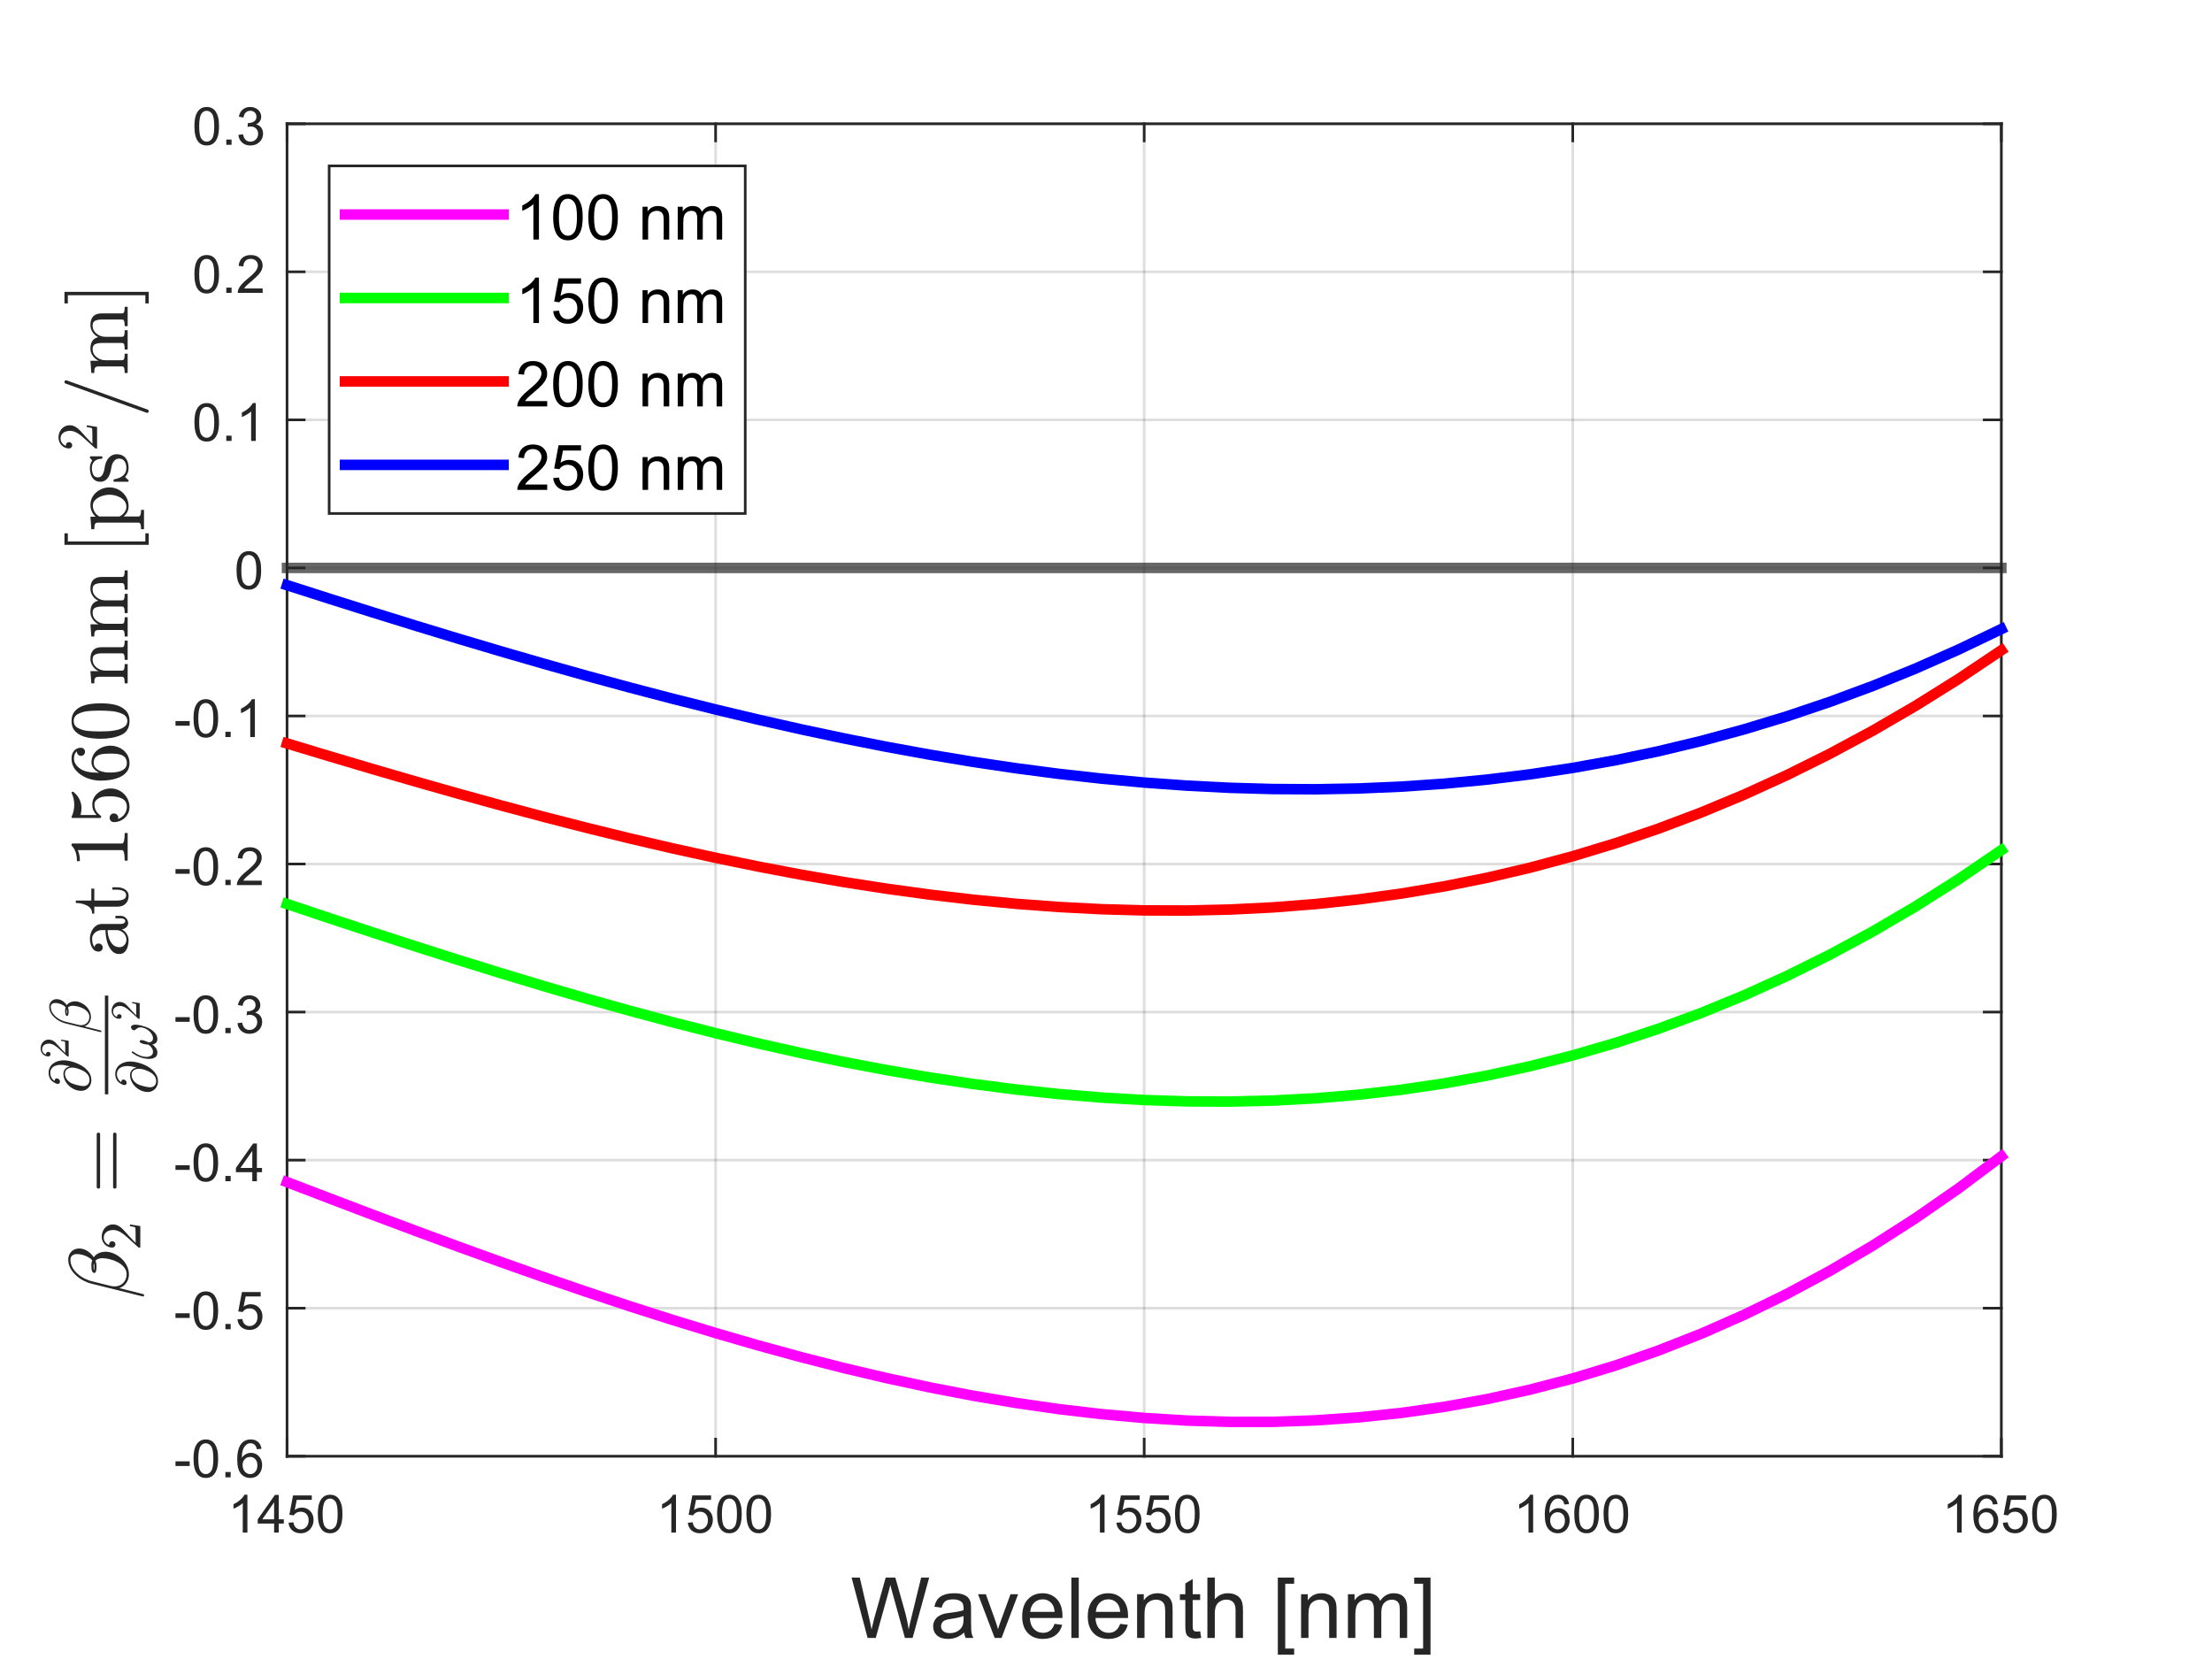 <?xml version="1.0"?>
<!DOCTYPE svg PUBLIC '-//W3C//DTD SVG 1.0//EN'
          'http://www.w3.org/TR/2001/REC-SVG-20010904/DTD/svg10.dtd'>
<svg xmlns:xlink="http://www.w3.org/1999/xlink" style="fill-opacity:1; color-rendering:auto; color-interpolation:auto; text-rendering:auto; stroke:black; stroke-linecap:square; stroke-miterlimit:10; shape-rendering:auto; stroke-opacity:1; fill:black; stroke-dasharray:none; font-weight:normal; stroke-width:1; font-family:'Dialog'; font-style:normal; stroke-linejoin:miter; font-size:12px; stroke-dashoffset:0; image-rendering:auto;" width="840" height="630" xmlns="http://www.w3.org/2000/svg"
><rect width="100%" height="100%" fill="#333333" stroke="none"/><!--Generated by the Batik Graphics2D SVG Generator--><defs id="genericDefs"
  /><g
  ><defs id="defs1"
    ><clipPath clipPathUnits="userSpaceOnUse" id="clipPath1"
      ><path d="M0 0 L840 0 L840 630 L0 630 L0 0 Z"
      /></clipPath
    ></defs
    ><g style="fill:white; stroke:white;"
    ><rect x="0" y="0" width="840" style="clip-path:url(#clipPath1); stroke:none;" height="630"
    /></g
    ><g style="fill:white; text-rendering:optimizeSpeed; color-rendering:optimizeSpeed; image-rendering:optimizeSpeed; shape-rendering:crispEdges; stroke:white; color-interpolation:sRGB;"
    ><rect x="0" width="840" height="630" y="0" style="stroke:none;"
      /><path style="stroke:none;" d="M109 553 L760 553 L760 47 L109 47 Z"
    /></g
    ><g style="stroke-linecap:butt; fill-opacity:0.149; fill:rgb(38,38,38); text-rendering:geometricPrecision; image-rendering:optimizeQuality; color-rendering:optimizeQuality; stroke-linejoin:round; stroke:rgb(38,38,38); color-interpolation:linearRGB; stroke-opacity:0.149;"
    ><line y2="47" style="fill:none;" x1="109" x2="109" y1="553"
      /><line y2="47" style="fill:none;" x1="271.75" x2="271.75" y1="553"
      /><line y2="47" style="fill:none;" x1="434.5" x2="434.5" y1="553"
      /><line y2="47" style="fill:none;" x1="597.25" x2="597.25" y1="553"
      /><line y2="47" style="fill:none;" x1="760" x2="760" y1="553"
      /><line y2="553" style="fill:none;" x1="760" x2="109" y1="553"
      /><line y2="496.778" style="fill:none;" x1="760" x2="109" y1="496.778"
      /><line y2="440.556" style="fill:none;" x1="760" x2="109" y1="440.556"
      /><line y2="384.333" style="fill:none;" x1="760" x2="109" y1="384.333"
      /><line y2="328.111" style="fill:none;" x1="760" x2="109" y1="328.111"
      /><line y2="271.889" style="fill:none;" x1="760" x2="109" y1="271.889"
      /><line y2="215.667" style="fill:none;" x1="760" x2="109" y1="215.667"
      /><line y2="159.444" style="fill:none;" x1="760" x2="109" y1="159.444"
      /><line y2="103.222" style="fill:none;" x1="760" x2="109" y1="103.222"
      /><line y2="47" style="fill:none;" x1="760" x2="109" y1="47"
      /><line x1="109" x2="760" y1="553" style="stroke-linecap:square; fill-opacity:1; fill:none; stroke-opacity:1;" y2="553"
      /><line x1="109" x2="760" y1="47" style="stroke-linecap:square; fill-opacity:1; fill:none; stroke-opacity:1;" y2="47"
      /><line x1="109" x2="109" y1="553" style="stroke-linecap:square; fill-opacity:1; fill:none; stroke-opacity:1;" y2="546.49"
      /><line x1="271.75" x2="271.75" y1="553" style="stroke-linecap:square; fill-opacity:1; fill:none; stroke-opacity:1;" y2="546.49"
      /><line x1="434.5" x2="434.5" y1="553" style="stroke-linecap:square; fill-opacity:1; fill:none; stroke-opacity:1;" y2="546.49"
      /><line x1="597.25" x2="597.25" y1="553" style="stroke-linecap:square; fill-opacity:1; fill:none; stroke-opacity:1;" y2="546.49"
      /><line x1="760" x2="760" y1="553" style="stroke-linecap:square; fill-opacity:1; fill:none; stroke-opacity:1;" y2="546.49"
      /><line x1="109" x2="109" y1="47" style="stroke-linecap:square; fill-opacity:1; fill:none; stroke-opacity:1;" y2="53.51"
      /><line x1="271.75" x2="271.75" y1="47" style="stroke-linecap:square; fill-opacity:1; fill:none; stroke-opacity:1;" y2="53.51"
      /><line x1="434.5" x2="434.5" y1="47" style="stroke-linecap:square; fill-opacity:1; fill:none; stroke-opacity:1;" y2="53.51"
      /><line x1="597.25" x2="597.25" y1="47" style="stroke-linecap:square; fill-opacity:1; fill:none; stroke-opacity:1;" y2="53.51"
      /><line x1="760" x2="760" y1="47" style="stroke-linecap:square; fill-opacity:1; fill:none; stroke-opacity:1;" y2="53.51"
    /></g
    ><g transform="translate(109,561)" style="font-size:20px; fill:rgb(38,38,38); text-rendering:geometricPrecision; color-rendering:optimizeQuality; image-rendering:optimizeQuality; stroke:rgb(38,38,38); color-interpolation:linearRGB;"
    ><path style="stroke:none;" d="M-15.047 21 L-16.812 21 L-16.812 9.797 Q-17.438 10.406 -18.469 11.008 Q-19.5 11.609 -20.328 11.922 L-20.328 10.219 Q-18.844 9.531 -17.742 8.539 Q-16.641 7.547 -16.188 6.625 L-15.047 6.625 L-15.047 21 ZM-4.908 21 L-4.908 17.578 L-11.127 17.578 L-11.127 15.953 L-4.596 6.688 L-3.158 6.688 L-3.158 15.953 L-1.221 15.953 L-1.221 17.578 L-3.158 17.578 L-3.158 21 L-4.908 21 ZM-4.908 15.953 L-4.908 9.5 L-9.393 15.953 L-4.908 15.953 ZM0.574 17.25 L2.418 17.094 Q2.621 18.438 3.371 19.117 Q4.121 19.797 5.184 19.797 Q6.449 19.797 7.324 18.844 Q8.199 17.891 8.199 16.297 Q8.199 14.797 7.356 13.93 Q6.512 13.062 5.152 13.062 Q4.293 13.062 3.613 13.445 Q2.934 13.828 2.543 14.453 L0.887 14.234 L2.277 6.875 L9.402 6.875 L9.402 8.562 L3.684 8.562 L2.918 12.406 Q4.199 11.5 5.621 11.5 Q7.496 11.5 8.785 12.805 Q10.074 14.109 10.074 16.141 Q10.074 18.094 8.934 19.5 Q7.559 21.25 5.184 21.25 Q3.231 21.25 1.988 20.156 Q0.746 19.062 0.574 17.25 ZM11.697 13.938 Q11.697 11.406 12.221 9.852 Q12.744 8.297 13.775 7.461 Q14.807 6.625 16.369 6.625 Q17.525 6.625 18.393 7.086 Q19.26 7.547 19.822 8.422 Q20.385 9.297 20.713 10.555 Q21.041 11.812 21.041 13.938 Q21.041 16.453 20.518 18 Q19.994 19.547 18.971 20.398 Q17.947 21.25 16.369 21.25 Q14.291 21.25 13.119 19.766 Q11.697 17.969 11.697 13.938 ZM13.51 13.938 Q13.51 17.469 14.33 18.633 Q15.15 19.797 16.369 19.797 Q17.572 19.797 18.4 18.625 Q19.229 17.453 19.229 13.938 Q19.229 10.406 18.4 9.242 Q17.572 8.078 16.354 8.078 Q15.135 8.078 14.416 9.109 Q13.51 10.406 13.51 13.938 Z"
    /></g
    ><g transform="translate(271.75,561)" style="font-size:20px; fill:rgb(38,38,38); text-rendering:geometricPrecision; color-rendering:optimizeQuality; image-rendering:optimizeQuality; stroke:rgb(38,38,38); color-interpolation:linearRGB;"
    ><path style="stroke:none;" d="M-15.047 21 L-16.812 21 L-16.812 9.797 Q-17.438 10.406 -18.469 11.008 Q-19.5 11.609 -20.328 11.922 L-20.328 10.219 Q-18.844 9.531 -17.742 8.539 Q-16.641 7.547 -16.188 6.625 L-15.047 6.625 L-15.047 21 ZM-10.549 17.25 L-8.705 17.094 Q-8.502 18.438 -7.752 19.117 Q-7.002 19.797 -5.939 19.797 Q-4.674 19.797 -3.799 18.844 Q-2.924 17.891 -2.924 16.297 Q-2.924 14.797 -3.768 13.93 Q-4.611 13.062 -5.971 13.062 Q-6.83 13.062 -7.51 13.445 Q-8.19 13.828 -8.58 14.453 L-10.236 14.234 L-8.846 6.875 L-1.721 6.875 L-1.721 8.562 L-7.439 8.562 L-8.205 12.406 Q-6.924 11.5 -5.502 11.5 Q-3.627 11.5 -2.338 12.805 Q-1.049 14.109 -1.049 16.141 Q-1.049 18.094 -2.189 19.5 Q-3.564 21.25 -5.939 21.25 Q-7.893 21.25 -9.135 20.156 Q-10.377 19.062 -10.549 17.25 ZM0.574 13.938 Q0.574 11.406 1.098 9.852 Q1.621 8.297 2.652 7.461 Q3.684 6.625 5.246 6.625 Q6.402 6.625 7.269 7.086 Q8.137 7.547 8.699 8.422 Q9.262 9.297 9.59 10.555 Q9.918 11.812 9.918 13.938 Q9.918 16.453 9.395 18 Q8.871 19.547 7.848 20.398 Q6.824 21.25 5.246 21.25 Q3.168 21.25 1.996 19.766 Q0.574 17.969 0.574 13.938 ZM2.387 13.938 Q2.387 17.469 3.207 18.633 Q4.027 19.797 5.246 19.797 Q6.449 19.797 7.277 18.625 Q8.105 17.453 8.105 13.938 Q8.105 10.406 7.277 9.242 Q6.449 8.078 5.231 8.078 Q4.012 8.078 3.293 9.109 Q2.387 10.406 2.387 13.938 ZM11.697 13.938 Q11.697 11.406 12.221 9.852 Q12.744 8.297 13.775 7.461 Q14.807 6.625 16.369 6.625 Q17.525 6.625 18.393 7.086 Q19.26 7.547 19.822 8.422 Q20.385 9.297 20.713 10.555 Q21.041 11.812 21.041 13.938 Q21.041 16.453 20.518 18 Q19.994 19.547 18.971 20.398 Q17.947 21.25 16.369 21.25 Q14.291 21.25 13.119 19.766 Q11.697 17.969 11.697 13.938 ZM13.51 13.938 Q13.51 17.469 14.33 18.633 Q15.15 19.797 16.369 19.797 Q17.572 19.797 18.4 18.625 Q19.229 17.453 19.229 13.938 Q19.229 10.406 18.4 9.242 Q17.572 8.078 16.354 8.078 Q15.135 8.078 14.416 9.109 Q13.51 10.406 13.51 13.938 Z"
    /></g
    ><g transform="translate(434.5,561)" style="font-size:20px; fill:rgb(38,38,38); text-rendering:geometricPrecision; color-rendering:optimizeQuality; image-rendering:optimizeQuality; stroke:rgb(38,38,38); color-interpolation:linearRGB;"
    ><path style="stroke:none;" d="M-15.047 21 L-16.812 21 L-16.812 9.797 Q-17.438 10.406 -18.469 11.008 Q-19.5 11.609 -20.328 11.922 L-20.328 10.219 Q-18.844 9.531 -17.742 8.539 Q-16.641 7.547 -16.188 6.625 L-15.047 6.625 L-15.047 21 ZM-10.549 17.25 L-8.705 17.094 Q-8.502 18.438 -7.752 19.117 Q-7.002 19.797 -5.939 19.797 Q-4.674 19.797 -3.799 18.844 Q-2.924 17.891 -2.924 16.297 Q-2.924 14.797 -3.768 13.93 Q-4.611 13.062 -5.971 13.062 Q-6.83 13.062 -7.51 13.445 Q-8.19 13.828 -8.58 14.453 L-10.236 14.234 L-8.846 6.875 L-1.721 6.875 L-1.721 8.562 L-7.439 8.562 L-8.205 12.406 Q-6.924 11.5 -5.502 11.5 Q-3.627 11.5 -2.338 12.805 Q-1.049 14.109 -1.049 16.141 Q-1.049 18.094 -2.189 19.5 Q-3.564 21.25 -5.939 21.25 Q-7.893 21.25 -9.135 20.156 Q-10.377 19.062 -10.549 17.25 ZM0.574 17.25 L2.418 17.094 Q2.621 18.438 3.371 19.117 Q4.121 19.797 5.184 19.797 Q6.449 19.797 7.324 18.844 Q8.199 17.891 8.199 16.297 Q8.199 14.797 7.356 13.93 Q6.512 13.062 5.152 13.062 Q4.293 13.062 3.613 13.445 Q2.934 13.828 2.543 14.453 L0.887 14.234 L2.277 6.875 L9.402 6.875 L9.402 8.562 L3.684 8.562 L2.918 12.406 Q4.199 11.5 5.621 11.5 Q7.496 11.5 8.785 12.805 Q10.074 14.109 10.074 16.141 Q10.074 18.094 8.934 19.5 Q7.559 21.25 5.184 21.25 Q3.231 21.25 1.988 20.156 Q0.746 19.062 0.574 17.25 ZM11.697 13.938 Q11.697 11.406 12.221 9.852 Q12.744 8.297 13.775 7.461 Q14.807 6.625 16.369 6.625 Q17.525 6.625 18.393 7.086 Q19.26 7.547 19.822 8.422 Q20.385 9.297 20.713 10.555 Q21.041 11.812 21.041 13.938 Q21.041 16.453 20.518 18 Q19.994 19.547 18.971 20.398 Q17.947 21.25 16.369 21.25 Q14.291 21.25 13.119 19.766 Q11.697 17.969 11.697 13.938 ZM13.51 13.938 Q13.51 17.469 14.33 18.633 Q15.15 19.797 16.369 19.797 Q17.572 19.797 18.4 18.625 Q19.229 17.453 19.229 13.938 Q19.229 10.406 18.4 9.242 Q17.572 8.078 16.354 8.078 Q15.135 8.078 14.416 9.109 Q13.51 10.406 13.51 13.938 Z"
    /></g
    ><g transform="translate(597.25,561)" style="font-size:20px; fill:rgb(38,38,38); text-rendering:geometricPrecision; color-rendering:optimizeQuality; image-rendering:optimizeQuality; stroke:rgb(38,38,38); color-interpolation:linearRGB;"
    ><path style="stroke:none;" d="M-15.047 21 L-16.812 21 L-16.812 9.797 Q-17.438 10.406 -18.469 11.008 Q-19.5 11.609 -20.328 11.922 L-20.328 10.219 Q-18.844 9.531 -17.742 8.539 Q-16.641 7.547 -16.188 6.625 L-15.047 6.625 L-15.047 21 ZM-1.424 10.188 L-3.174 10.328 Q-3.408 9.297 -3.83 8.828 Q-4.549 8.062 -5.596 8.062 Q-6.439 8.062 -7.064 8.531 Q-7.893 9.141 -8.377 10.305 Q-8.861 11.469 -8.877 13.609 Q-8.236 12.656 -7.322 12.188 Q-6.408 11.719 -5.393 11.719 Q-3.643 11.719 -2.408 13.008 Q-1.174 14.297 -1.174 16.344 Q-1.174 17.703 -1.752 18.859 Q-2.33 20.016 -3.346 20.633 Q-4.361 21.25 -5.658 21.25 Q-7.846 21.25 -9.236 19.633 Q-10.627 18.016 -10.627 14.297 Q-10.627 10.156 -9.096 8.266 Q-7.752 6.625 -5.486 6.625 Q-3.799 6.625 -2.721 7.57 Q-1.643 8.516 -1.424 10.188 ZM-8.596 16.359 Q-8.596 17.266 -8.213 18.094 Q-7.83 18.922 -7.135 19.359 Q-6.439 19.797 -5.689 19.797 Q-4.564 19.797 -3.768 18.898 Q-2.971 18 -2.971 16.453 Q-2.971 14.969 -3.76 14.117 Q-4.549 13.266 -5.752 13.266 Q-6.939 13.266 -7.768 14.117 Q-8.596 14.969 -8.596 16.359 ZM0.574 13.938 Q0.574 11.406 1.098 9.852 Q1.621 8.297 2.652 7.461 Q3.684 6.625 5.246 6.625 Q6.402 6.625 7.269 7.086 Q8.137 7.547 8.699 8.422 Q9.262 9.297 9.59 10.555 Q9.918 11.812 9.918 13.938 Q9.918 16.453 9.395 18 Q8.871 19.547 7.848 20.398 Q6.824 21.25 5.246 21.25 Q3.168 21.25 1.996 19.766 Q0.574 17.969 0.574 13.938 ZM2.387 13.938 Q2.387 17.469 3.207 18.633 Q4.027 19.797 5.246 19.797 Q6.449 19.797 7.277 18.625 Q8.105 17.453 8.105 13.938 Q8.105 10.406 7.277 9.242 Q6.449 8.078 5.231 8.078 Q4.012 8.078 3.293 9.109 Q2.387 10.406 2.387 13.938 ZM11.697 13.938 Q11.697 11.406 12.221 9.852 Q12.744 8.297 13.775 7.461 Q14.807 6.625 16.369 6.625 Q17.525 6.625 18.393 7.086 Q19.26 7.547 19.822 8.422 Q20.385 9.297 20.713 10.555 Q21.041 11.812 21.041 13.938 Q21.041 16.453 20.518 18 Q19.994 19.547 18.971 20.398 Q17.947 21.25 16.369 21.25 Q14.291 21.25 13.119 19.766 Q11.697 17.969 11.697 13.938 ZM13.51 13.938 Q13.51 17.469 14.33 18.633 Q15.15 19.797 16.369 19.797 Q17.572 19.797 18.4 18.625 Q19.229 17.453 19.229 13.938 Q19.229 10.406 18.4 9.242 Q17.572 8.078 16.354 8.078 Q15.135 8.078 14.416 9.109 Q13.51 10.406 13.51 13.938 Z"
    /></g
    ><g transform="translate(760,561)" style="font-size:20px; fill:rgb(38,38,38); text-rendering:geometricPrecision; color-rendering:optimizeQuality; image-rendering:optimizeQuality; stroke:rgb(38,38,38); color-interpolation:linearRGB;"
    ><path style="stroke:none;" d="M-15.047 21 L-16.812 21 L-16.812 9.797 Q-17.438 10.406 -18.469 11.008 Q-19.5 11.609 -20.328 11.922 L-20.328 10.219 Q-18.844 9.531 -17.742 8.539 Q-16.641 7.547 -16.188 6.625 L-15.047 6.625 L-15.047 21 ZM-1.424 10.188 L-3.174 10.328 Q-3.408 9.297 -3.83 8.828 Q-4.549 8.062 -5.596 8.062 Q-6.439 8.062 -7.064 8.531 Q-7.893 9.141 -8.377 10.305 Q-8.861 11.469 -8.877 13.609 Q-8.236 12.656 -7.322 12.188 Q-6.408 11.719 -5.393 11.719 Q-3.643 11.719 -2.408 13.008 Q-1.174 14.297 -1.174 16.344 Q-1.174 17.703 -1.752 18.859 Q-2.33 20.016 -3.346 20.633 Q-4.361 21.25 -5.658 21.25 Q-7.846 21.25 -9.236 19.633 Q-10.627 18.016 -10.627 14.297 Q-10.627 10.156 -9.096 8.266 Q-7.752 6.625 -5.486 6.625 Q-3.799 6.625 -2.721 7.57 Q-1.643 8.516 -1.424 10.188 ZM-8.596 16.359 Q-8.596 17.266 -8.213 18.094 Q-7.83 18.922 -7.135 19.359 Q-6.439 19.797 -5.689 19.797 Q-4.564 19.797 -3.768 18.898 Q-2.971 18 -2.971 16.453 Q-2.971 14.969 -3.76 14.117 Q-4.549 13.266 -5.752 13.266 Q-6.939 13.266 -7.768 14.117 Q-8.596 14.969 -8.596 16.359 ZM0.574 17.25 L2.418 17.094 Q2.621 18.438 3.371 19.117 Q4.121 19.797 5.184 19.797 Q6.449 19.797 7.324 18.844 Q8.199 17.891 8.199 16.297 Q8.199 14.797 7.356 13.93 Q6.512 13.062 5.152 13.062 Q4.293 13.062 3.613 13.445 Q2.934 13.828 2.543 14.453 L0.887 14.234 L2.277 6.875 L9.402 6.875 L9.402 8.562 L3.684 8.562 L2.918 12.406 Q4.199 11.5 5.621 11.5 Q7.496 11.5 8.785 12.805 Q10.074 14.109 10.074 16.141 Q10.074 18.094 8.934 19.5 Q7.559 21.25 5.184 21.25 Q3.231 21.25 1.988 20.156 Q0.746 19.062 0.574 17.25 ZM11.697 13.938 Q11.697 11.406 12.221 9.852 Q12.744 8.297 13.775 7.461 Q14.807 6.625 16.369 6.625 Q17.525 6.625 18.393 7.086 Q19.26 7.547 19.822 8.422 Q20.385 9.297 20.713 10.555 Q21.041 11.812 21.041 13.938 Q21.041 16.453 20.518 18 Q19.994 19.547 18.971 20.398 Q17.947 21.25 16.369 21.25 Q14.291 21.25 13.119 19.766 Q11.697 17.969 11.697 13.938 ZM13.51 13.938 Q13.51 17.469 14.33 18.633 Q15.15 19.797 16.369 19.797 Q17.572 19.797 18.4 18.625 Q19.229 17.453 19.229 13.938 Q19.229 10.406 18.4 9.242 Q17.572 8.078 16.354 8.078 Q15.135 8.078 14.416 9.109 Q13.51 10.406 13.51 13.938 Z"
    /></g
    ><g transform="translate(434.5,589)" style="font-size:32px; fill:rgb(38,38,38); text-rendering:geometricPrecision; color-rendering:optimizeQuality; image-rendering:optimizeQuality; stroke:rgb(38,38,38); color-interpolation:linearRGB;"
    ><path style="stroke:none;" d="M-105.031 33 L-111.109 10.094 L-108 10.094 L-104.516 25.109 Q-103.953 27.469 -103.547 29.797 Q-102.672 26.125 -102.516 25.562 L-98.156 10.094 L-94.5 10.094 L-91.219 21.688 Q-89.984 26 -89.438 29.797 Q-89 27.625 -88.297 24.812 L-84.703 10.094 L-81.656 10.094 L-87.938 33 L-90.859 33 L-95.688 15.547 Q-96.297 13.359 -96.406 12.859 Q-96.766 14.438 -97.078 15.547 L-101.938 33 L-105.031 33 ZM-68.359 30.953 Q-69.922 32.281 -71.367 32.828 Q-72.812 33.375 -74.469 33.375 Q-77.203 33.375 -78.672 32.039 Q-80.141 30.703 -80.141 28.625 Q-80.141 27.406 -79.586 26.398 Q-79.031 25.391 -78.133 24.781 Q-77.234 24.172 -76.109 23.859 Q-75.281 23.641 -73.609 23.438 Q-70.203 23.031 -68.594 22.469 Q-68.578 21.891 -68.578 21.734 Q-68.578 20.016 -69.375 19.312 Q-70.453 18.359 -72.578 18.359 Q-74.562 18.359 -75.508 19.055 Q-76.453 19.75 -76.906 21.516 L-79.656 21.141 Q-79.281 19.375 -78.422 18.289 Q-77.562 17.203 -75.938 16.617 Q-74.312 16.031 -72.172 16.031 Q-70.047 16.031 -68.719 16.531 Q-67.391 17.031 -66.766 17.789 Q-66.141 18.547 -65.891 19.703 Q-65.75 20.422 -65.75 22.297 L-65.75 26.047 Q-65.75 29.969 -65.57 31.008 Q-65.391 32.047 -64.859 33 L-67.797 33 Q-68.234 32.125 -68.359 30.953 ZM-68.594 24.672 Q-70.125 25.297 -73.188 25.734 Q-74.922 25.984 -75.641 26.297 Q-76.359 26.609 -76.75 27.211 Q-77.141 27.812 -77.141 28.547 Q-77.141 29.672 -76.289 30.422 Q-75.438 31.172 -73.797 31.172 Q-72.172 31.172 -70.906 30.461 Q-69.641 29.75 -69.047 28.516 Q-68.594 27.562 -68.594 25.703 L-68.594 24.672 ZM-56.781 33 L-63.094 16.406 L-60.125 16.406 L-56.562 26.344 Q-55.984 27.953 -55.5 29.688 Q-55.125 28.375 -54.453 26.531 L-50.766 16.406 L-47.875 16.406 L-54.156 33 L-56.781 33 ZM-34.031 27.656 L-31.125 28.016 Q-31.812 30.562 -33.672 31.969 Q-35.531 33.375 -38.422 33.375 Q-42.062 33.375 -44.195 31.133 Q-46.328 28.891 -46.328 24.844 Q-46.328 20.656 -44.172 18.344 Q-42.016 16.031 -38.578 16.031 Q-35.25 16.031 -33.141 18.297 Q-31.031 20.562 -31.031 24.672 Q-31.031 24.922 -31.047 25.422 L-43.422 25.422 Q-43.266 28.156 -41.875 29.609 Q-40.484 31.062 -38.406 31.062 Q-36.859 31.062 -35.766 30.25 Q-34.672 29.438 -34.031 27.656 ZM-43.266 23.109 L-34 23.109 Q-34.188 21.016 -35.062 19.969 Q-36.406 18.344 -38.547 18.344 Q-40.484 18.344 -41.805 19.641 Q-43.125 20.938 -43.266 23.109 ZM-27.656 33 L-27.656 10.094 L-24.844 10.094 L-24.844 33 L-27.656 33 ZM-9.125 27.656 L-6.219 28.016 Q-6.906 30.562 -8.766 31.969 Q-10.625 33.375 -13.516 33.375 Q-17.156 33.375 -19.289 31.133 Q-21.422 28.891 -21.422 24.844 Q-21.422 20.656 -19.266 18.344 Q-17.109 16.031 -13.672 16.031 Q-10.344 16.031 -8.234 18.297 Q-6.125 20.562 -6.125 24.672 Q-6.125 24.922 -6.141 25.422 L-18.516 25.422 Q-18.359 28.156 -16.969 29.609 Q-15.578 31.062 -13.5 31.062 Q-11.953 31.062 -10.859 30.25 Q-9.766 29.438 -9.125 27.656 ZM-18.359 23.109 L-9.094 23.109 Q-9.281 21.016 -10.156 19.969 Q-11.5 18.344 -13.641 18.344 Q-15.578 18.344 -16.898 19.641 Q-18.219 20.938 -18.359 23.109 ZM-2.688 33 L-2.688 16.406 L-0.156 16.406 L-0.156 18.766 Q1.672 16.031 5.125 16.031 Q6.625 16.031 7.883 16.57 Q9.141 17.109 9.766 17.984 Q10.391 18.859 10.641 20.062 Q10.797 20.844 10.797 22.797 L10.797 33 L7.984 33 L7.984 22.906 Q7.984 21.188 7.656 20.336 Q7.328 19.484 6.492 18.977 Q5.656 18.469 4.531 18.469 Q2.734 18.469 1.43 19.609 Q0.125 20.75 0.125 23.938 L0.125 33 L-2.688 33 ZM21.25 30.484 L21.656 32.969 Q20.469 33.219 19.531 33.219 Q18 33.219 17.156 32.734 Q16.312 32.25 15.969 31.461 Q15.625 30.672 15.625 28.141 L15.625 18.594 L13.562 18.594 L13.562 16.406 L15.625 16.406 L15.625 12.297 L18.422 10.609 L18.422 16.406 L21.25 16.406 L21.25 18.594 L18.422 18.594 L18.422 28.297 Q18.422 29.5 18.57 29.844 Q18.719 30.188 19.055 30.391 Q19.391 30.594 20.016 30.594 Q20.484 30.594 21.25 30.484 ZM24 33 L24 10.094 L26.812 10.094 L26.812 18.312 Q28.781 16.031 31.781 16.031 Q33.625 16.031 34.984 16.758 Q36.344 17.484 36.93 18.766 Q37.516 20.047 37.516 22.484 L37.516 33 L34.703 33 L34.703 22.484 Q34.703 20.375 33.789 19.414 Q32.875 18.453 31.203 18.453 Q29.953 18.453 28.852 19.102 Q27.75 19.75 27.281 20.859 Q26.812 21.969 26.812 23.922 L26.812 33 L24 33 ZM50.75 39.359 L50.75 10.094 L56.953 10.094 L56.953 12.422 L53.562 12.422 L53.562 37.031 L56.953 37.031 L56.953 39.359 L50.75 39.359 ZM59.578 33 L59.578 16.406 L62.109 16.406 L62.109 18.766 Q63.938 16.031 67.391 16.031 Q68.891 16.031 70.148 16.57 Q71.406 17.109 72.031 17.984 Q72.656 18.859 72.906 20.062 Q73.062 20.844 73.062 22.797 L73.062 33 L70.25 33 L70.25 22.906 Q70.25 21.188 69.922 20.336 Q69.594 19.484 68.758 18.977 Q67.922 18.469 66.797 18.469 Q65 18.469 63.695 19.609 Q62.391 20.75 62.391 23.938 L62.391 33 L59.578 33 ZM77.375 33 L77.375 16.406 L79.891 16.406 L79.891 18.734 Q80.672 17.516 81.969 16.773 Q83.266 16.031 84.922 16.031 Q86.766 16.031 87.945 16.797 Q89.125 17.562 89.609 18.938 Q91.578 16.031 94.734 16.031 Q97.203 16.031 98.531 17.398 Q99.859 18.766 99.859 21.609 L99.859 33 L97.062 33 L97.062 22.547 Q97.062 20.859 96.789 20.117 Q96.516 19.375 95.797 18.922 Q95.078 18.469 94.109 18.469 Q92.359 18.469 91.203 19.633 Q90.047 20.797 90.047 23.359 L90.047 33 L87.234 33 L87.234 22.219 Q87.234 20.344 86.547 19.406 Q85.859 18.469 84.297 18.469 Q83.109 18.469 82.102 19.094 Q81.094 19.719 80.641 20.922 Q80.188 22.125 80.188 24.391 L80.188 33 L77.375 33 ZM108.734 39.359 L102.531 39.359 L102.531 37.031 L105.922 37.031 L105.922 12.422 L102.531 12.422 L102.531 10.094 L108.734 10.094 L108.734 39.359 Z"
    /></g
    ><g style="fill:rgb(38,38,38); text-rendering:geometricPrecision; color-rendering:optimizeQuality; image-rendering:optimizeQuality; stroke-linejoin:round; stroke:rgb(38,38,38); color-interpolation:linearRGB;"
    ><line y2="47" style="fill:none;" x1="109" x2="109" y1="553"
      /><line y2="47" style="fill:none;" x1="760" x2="760" y1="553"
      /><line y2="553" style="fill:none;" x1="109" x2="115.51" y1="553"
      /><line y2="496.778" style="fill:none;" x1="109" x2="115.51" y1="496.778"
      /><line y2="440.556" style="fill:none;" x1="109" x2="115.51" y1="440.556"
      /><line y2="384.333" style="fill:none;" x1="109" x2="115.51" y1="384.333"
      /><line y2="328.111" style="fill:none;" x1="109" x2="115.51" y1="328.111"
      /><line y2="271.889" style="fill:none;" x1="109" x2="115.51" y1="271.889"
      /><line y2="215.667" style="fill:none;" x1="109" x2="115.51" y1="215.667"
      /><line y2="159.444" style="fill:none;" x1="109" x2="115.51" y1="159.444"
      /><line y2="103.222" style="fill:none;" x1="109" x2="115.51" y1="103.222"
      /><line y2="47" style="fill:none;" x1="109" x2="115.51" y1="47"
      /><line y2="553" style="fill:none;" x1="760" x2="753.49" y1="553"
      /><line y2="496.778" style="fill:none;" x1="760" x2="753.49" y1="496.778"
      /><line y2="440.556" style="fill:none;" x1="760" x2="753.49" y1="440.556"
      /><line y2="384.333" style="fill:none;" x1="760" x2="753.49" y1="384.333"
      /><line y2="328.111" style="fill:none;" x1="760" x2="753.49" y1="328.111"
      /><line y2="271.889" style="fill:none;" x1="760" x2="753.49" y1="271.889"
      /><line y2="215.667" style="fill:none;" x1="760" x2="753.49" y1="215.667"
      /><line y2="159.444" style="fill:none;" x1="760" x2="753.49" y1="159.444"
      /><line y2="103.222" style="fill:none;" x1="760" x2="753.49" y1="103.222"
      /><line y2="47" style="fill:none;" x1="760" x2="753.49" y1="47"
    /></g
    ><g transform="translate(101,553)" style="font-size:20px; fill:rgb(38,38,38); text-rendering:geometricPrecision; color-rendering:optimizeQuality; image-rendering:optimizeQuality; stroke:rgb(38,38,38); color-interpolation:linearRGB;"
    ><path style="stroke:none;" d="M-34.359 3.703 L-34.359 1.938 L-28.969 1.938 L-28.969 3.703 L-34.359 3.703 ZM-27.512 0.938 Q-27.512 -1.594 -26.988 -3.148 Q-26.465 -4.703 -25.434 -5.539 Q-24.402 -6.375 -22.84 -6.375 Q-21.684 -6.375 -20.816 -5.914 Q-19.949 -5.453 -19.387 -4.578 Q-18.824 -3.703 -18.496 -2.445 Q-18.168 -1.188 -18.168 0.938 Q-18.168 3.453 -18.691 5 Q-19.215 6.547 -20.238 7.398 Q-21.262 8.25 -22.84 8.25 Q-24.918 8.25 -26.09 6.766 Q-27.512 4.969 -27.512 0.938 ZM-25.699 0.938 Q-25.699 4.469 -24.879 5.633 Q-24.059 6.797 -22.84 6.797 Q-21.637 6.797 -20.809 5.625 Q-19.98 4.453 -19.98 0.938 Q-19.98 -2.594 -20.809 -3.758 Q-21.637 -4.922 -22.855 -4.922 Q-24.074 -4.922 -24.793 -3.891 Q-25.699 -2.594 -25.699 0.938 ZM-15.404 8 L-15.404 6 L-13.404 6 L-13.404 8 L-15.404 8 ZM-1.707 -2.812 L-3.457 -2.672 Q-3.691 -3.703 -4.113 -4.172 Q-4.832 -4.938 -5.879 -4.938 Q-6.723 -4.938 -7.348 -4.469 Q-8.176 -3.859 -8.66 -2.695 Q-9.145 -1.531 -9.16 0.609 Q-8.52 -0.344 -7.606 -0.812 Q-6.691 -1.281 -5.676 -1.281 Q-3.926 -1.281 -2.691 0.008 Q-1.457 1.297 -1.457 3.344 Q-1.457 4.703 -2.035 5.859 Q-2.613 7.016 -3.629 7.633 Q-4.644 8.25 -5.941 8.25 Q-8.129 8.25 -9.52 6.633 Q-10.91 5.016 -10.91 1.297 Q-10.91 -2.844 -9.379 -4.734 Q-8.035 -6.375 -5.769 -6.375 Q-4.082 -6.375 -3.004 -5.43 Q-1.926 -4.484 -1.707 -2.812 ZM-8.879 3.359 Q-8.879 4.266 -8.496 5.094 Q-8.113 5.922 -7.418 6.359 Q-6.723 6.797 -5.973 6.797 Q-4.848 6.797 -4.051 5.898 Q-3.254 5 -3.254 3.453 Q-3.254 1.969 -4.043 1.117 Q-4.832 0.266 -6.035 0.266 Q-7.223 0.266 -8.051 1.117 Q-8.879 1.969 -8.879 3.359 Z"
    /></g
    ><g transform="translate(101,496.778)" style="font-size:20px; fill:rgb(38,38,38); text-rendering:geometricPrecision; color-rendering:optimizeQuality; image-rendering:optimizeQuality; stroke:rgb(38,38,38); color-interpolation:linearRGB;"
    ><path style="stroke:none;" d="M-34.359 3.703 L-34.359 1.938 L-28.969 1.938 L-28.969 3.703 L-34.359 3.703 ZM-27.512 0.938 Q-27.512 -1.594 -26.988 -3.148 Q-26.465 -4.703 -25.434 -5.539 Q-24.402 -6.375 -22.84 -6.375 Q-21.684 -6.375 -20.816 -5.914 Q-19.949 -5.453 -19.387 -4.578 Q-18.824 -3.703 -18.496 -2.445 Q-18.168 -1.188 -18.168 0.938 Q-18.168 3.453 -18.691 5 Q-19.215 6.547 -20.238 7.398 Q-21.262 8.25 -22.84 8.25 Q-24.918 8.25 -26.09 6.766 Q-27.512 4.969 -27.512 0.938 ZM-25.699 0.938 Q-25.699 4.469 -24.879 5.633 Q-24.059 6.797 -22.84 6.797 Q-21.637 6.797 -20.809 5.625 Q-19.98 4.453 -19.98 0.938 Q-19.98 -2.594 -20.809 -3.758 Q-21.637 -4.922 -22.855 -4.922 Q-24.074 -4.922 -24.793 -3.891 Q-25.699 -2.594 -25.699 0.938 ZM-15.404 8 L-15.404 6 L-13.404 6 L-13.404 8 L-15.404 8 ZM-10.832 4.25 L-8.988 4.094 Q-8.785 5.438 -8.035 6.117 Q-7.285 6.797 -6.223 6.797 Q-4.957 6.797 -4.082 5.844 Q-3.207 4.891 -3.207 3.297 Q-3.207 1.797 -4.051 0.93 Q-4.894 0.062 -6.254 0.062 Q-7.113 0.062 -7.793 0.445 Q-8.473 0.828 -8.863 1.453 L-10.52 1.234 L-9.129 -6.125 L-2.004 -6.125 L-2.004 -4.438 L-7.723 -4.438 L-8.488 -0.594 Q-7.207 -1.5 -5.785 -1.5 Q-3.91 -1.5 -2.621 -0.195 Q-1.332 1.109 -1.332 3.141 Q-1.332 5.094 -2.473 6.5 Q-3.848 8.25 -6.223 8.25 Q-8.176 8.25 -9.418 7.156 Q-10.66 6.062 -10.832 4.25 Z"
    /></g
    ><g transform="translate(101,440.556)" style="font-size:20px; fill:rgb(38,38,38); text-rendering:geometricPrecision; color-rendering:optimizeQuality; image-rendering:optimizeQuality; stroke:rgb(38,38,38); color-interpolation:linearRGB;"
    ><path style="stroke:none;" d="M-34.359 3.703 L-34.359 1.938 L-28.969 1.938 L-28.969 3.703 L-34.359 3.703 ZM-27.512 0.938 Q-27.512 -1.594 -26.988 -3.148 Q-26.465 -4.703 -25.434 -5.539 Q-24.402 -6.375 -22.84 -6.375 Q-21.684 -6.375 -20.816 -5.914 Q-19.949 -5.453 -19.387 -4.578 Q-18.824 -3.703 -18.496 -2.445 Q-18.168 -1.188 -18.168 0.938 Q-18.168 3.453 -18.691 5 Q-19.215 6.547 -20.238 7.398 Q-21.262 8.25 -22.84 8.25 Q-24.918 8.25 -26.09 6.766 Q-27.512 4.969 -27.512 0.938 ZM-25.699 0.938 Q-25.699 4.469 -24.879 5.633 Q-24.059 6.797 -22.84 6.797 Q-21.637 6.797 -20.809 5.625 Q-19.98 4.453 -19.98 0.938 Q-19.98 -2.594 -20.809 -3.758 Q-21.637 -4.922 -22.855 -4.922 Q-24.074 -4.922 -24.793 -3.891 Q-25.699 -2.594 -25.699 0.938 ZM-15.404 8 L-15.404 6 L-13.404 6 L-13.404 8 L-15.404 8 ZM-5.191 8 L-5.191 4.578 L-11.41 4.578 L-11.41 2.953 L-4.879 -6.312 L-3.441 -6.312 L-3.441 2.953 L-1.504 2.953 L-1.504 4.578 L-3.441 4.578 L-3.441 8 L-5.191 8 ZM-5.191 2.953 L-5.191 -3.5 L-9.676 2.953 L-5.191 2.953 Z"
    /></g
    ><g transform="translate(101,384.333)" style="font-size:20px; fill:rgb(38,38,38); text-rendering:geometricPrecision; color-rendering:optimizeQuality; image-rendering:optimizeQuality; stroke:rgb(38,38,38); color-interpolation:linearRGB;"
    ><path style="stroke:none;" d="M-34.359 3.703 L-34.359 1.938 L-28.969 1.938 L-28.969 3.703 L-34.359 3.703 ZM-27.512 0.938 Q-27.512 -1.594 -26.988 -3.148 Q-26.465 -4.703 -25.434 -5.539 Q-24.402 -6.375 -22.84 -6.375 Q-21.684 -6.375 -20.816 -5.914 Q-19.949 -5.453 -19.387 -4.578 Q-18.824 -3.703 -18.496 -2.445 Q-18.168 -1.188 -18.168 0.938 Q-18.168 3.453 -18.691 5 Q-19.215 6.547 -20.238 7.398 Q-21.262 8.25 -22.84 8.25 Q-24.918 8.25 -26.09 6.766 Q-27.512 4.969 -27.512 0.938 ZM-25.699 0.938 Q-25.699 4.469 -24.879 5.633 Q-24.059 6.797 -22.84 6.797 Q-21.637 6.797 -20.809 5.625 Q-19.98 4.453 -19.98 0.938 Q-19.98 -2.594 -20.809 -3.758 Q-21.637 -4.922 -22.855 -4.922 Q-24.074 -4.922 -24.793 -3.891 Q-25.699 -2.594 -25.699 0.938 ZM-15.404 8 L-15.404 6 L-13.404 6 L-13.404 8 L-15.404 8 ZM-10.816 4.219 L-9.066 3.984 Q-8.754 5.484 -8.027 6.141 Q-7.301 6.797 -6.254 6.797 Q-5.019 6.797 -4.168 5.938 Q-3.316 5.078 -3.316 3.812 Q-3.316 2.594 -4.106 1.812 Q-4.894 1.031 -6.113 1.031 Q-6.613 1.031 -7.348 1.219 L-7.16 -0.328 Q-6.988 -0.297 -6.879 -0.297 Q-5.754 -0.297 -4.856 -0.883 Q-3.957 -1.469 -3.957 -2.688 Q-3.957 -3.656 -4.613 -4.297 Q-5.269 -4.938 -6.301 -4.938 Q-7.316 -4.938 -8.004 -4.289 Q-8.691 -3.641 -8.879 -2.359 L-10.645 -2.672 Q-10.316 -4.438 -9.176 -5.406 Q-8.035 -6.375 -6.332 -6.375 Q-5.16 -6.375 -4.176 -5.875 Q-3.191 -5.375 -2.668 -4.5 Q-2.144 -3.625 -2.144 -2.656 Q-2.144 -1.734 -2.644 -0.969 Q-3.144 -0.203 -4.113 0.25 Q-2.848 0.531 -2.144 1.461 Q-1.441 2.391 -1.441 3.766 Q-1.441 5.641 -2.809 6.945 Q-4.176 8.25 -6.269 8.25 Q-8.16 8.25 -9.402 7.125 Q-10.645 6 -10.816 4.219 Z"
    /></g
    ><g transform="translate(101,328.111)" style="font-size:20px; fill:rgb(38,38,38); text-rendering:geometricPrecision; color-rendering:optimizeQuality; image-rendering:optimizeQuality; stroke:rgb(38,38,38); color-interpolation:linearRGB;"
    ><path style="stroke:none;" d="M-34.359 3.703 L-34.359 1.938 L-28.969 1.938 L-28.969 3.703 L-34.359 3.703 ZM-27.512 0.938 Q-27.512 -1.594 -26.988 -3.148 Q-26.465 -4.703 -25.434 -5.539 Q-24.402 -6.375 -22.84 -6.375 Q-21.684 -6.375 -20.816 -5.914 Q-19.949 -5.453 -19.387 -4.578 Q-18.824 -3.703 -18.496 -2.445 Q-18.168 -1.188 -18.168 0.938 Q-18.168 3.453 -18.691 5 Q-19.215 6.547 -20.238 7.398 Q-21.262 8.25 -22.84 8.25 Q-24.918 8.25 -26.09 6.766 Q-27.512 4.969 -27.512 0.938 ZM-25.699 0.938 Q-25.699 4.469 -24.879 5.633 Q-24.059 6.797 -22.84 6.797 Q-21.637 6.797 -20.809 5.625 Q-19.98 4.453 -19.98 0.938 Q-19.98 -2.594 -20.809 -3.758 Q-21.637 -4.922 -22.855 -4.922 Q-24.074 -4.922 -24.793 -3.891 Q-25.699 -2.594 -25.699 0.938 ZM-15.404 8 L-15.404 6 L-13.404 6 L-13.404 8 L-15.404 8 ZM-1.598 6.312 L-1.598 8 L-11.051 8 Q-11.066 7.359 -10.848 6.781 Q-10.488 5.812 -9.691 4.875 Q-8.895 3.938 -7.394 2.703 Q-5.051 0.797 -4.231 -0.32 Q-3.41 -1.438 -3.41 -2.438 Q-3.41 -3.484 -4.16 -4.203 Q-4.91 -4.922 -6.113 -4.922 Q-7.379 -4.922 -8.145 -4.156 Q-8.91 -3.391 -8.91 -2.047 L-10.723 -2.234 Q-10.535 -4.25 -9.324 -5.312 Q-8.113 -6.375 -6.066 -6.375 Q-4.019 -6.375 -2.816 -5.234 Q-1.613 -4.094 -1.613 -2.406 Q-1.613 -1.547 -1.965 -0.711 Q-2.316 0.125 -3.129 1.039 Q-3.941 1.953 -5.832 3.562 Q-7.426 4.891 -7.871 5.359 Q-8.316 5.828 -8.613 6.312 L-1.598 6.312 Z"
    /></g
    ><g transform="translate(101,271.889)" style="font-size:20px; fill:rgb(38,38,38); text-rendering:geometricPrecision; color-rendering:optimizeQuality; image-rendering:optimizeQuality; stroke:rgb(38,38,38); color-interpolation:linearRGB;"
    ><path style="stroke:none;" d="M-34.359 3.703 L-34.359 1.938 L-28.969 1.938 L-28.969 3.703 L-34.359 3.703 ZM-27.512 0.938 Q-27.512 -1.594 -26.988 -3.148 Q-26.465 -4.703 -25.434 -5.539 Q-24.402 -6.375 -22.84 -6.375 Q-21.684 -6.375 -20.816 -5.914 Q-19.949 -5.453 -19.387 -4.578 Q-18.824 -3.703 -18.496 -2.445 Q-18.168 -1.188 -18.168 0.938 Q-18.168 3.453 -18.691 5 Q-19.215 6.547 -20.238 7.398 Q-21.262 8.25 -22.84 8.25 Q-24.918 8.25 -26.09 6.766 Q-27.512 4.969 -27.512 0.938 ZM-25.699 0.938 Q-25.699 4.469 -24.879 5.633 Q-24.059 6.797 -22.84 6.797 Q-21.637 6.797 -20.809 5.625 Q-19.98 4.453 -19.98 0.938 Q-19.98 -2.594 -20.809 -3.758 Q-21.637 -4.922 -22.855 -4.922 Q-24.074 -4.922 -24.793 -3.891 Q-25.699 -2.594 -25.699 0.938 ZM-15.404 8 L-15.404 6 L-13.404 6 L-13.404 8 L-15.404 8 ZM-4.207 8 L-5.973 8 L-5.973 -3.203 Q-6.598 -2.594 -7.629 -1.992 Q-8.66 -1.391 -9.488 -1.078 L-9.488 -2.781 Q-8.004 -3.469 -6.902 -4.461 Q-5.801 -5.453 -5.348 -6.375 L-4.207 -6.375 L-4.207 8 Z"
    /></g
    ><g transform="translate(101,215.667)" style="font-size:20px; fill:rgb(38,38,38); text-rendering:geometricPrecision; color-rendering:optimizeQuality; image-rendering:optimizeQuality; stroke:rgb(38,38,38); color-interpolation:linearRGB;"
    ><path style="stroke:none;" d="M-11.172 0.938 Q-11.172 -1.594 -10.648 -3.148 Q-10.125 -4.703 -9.094 -5.539 Q-8.062 -6.375 -6.5 -6.375 Q-5.344 -6.375 -4.477 -5.914 Q-3.609 -5.453 -3.047 -4.578 Q-2.484 -3.703 -2.156 -2.445 Q-1.828 -1.188 -1.828 0.938 Q-1.828 3.453 -2.352 5 Q-2.875 6.547 -3.898 7.398 Q-4.922 8.25 -6.5 8.25 Q-8.578 8.25 -9.75 6.766 Q-11.172 4.969 -11.172 0.938 ZM-9.359 0.938 Q-9.359 4.469 -8.539 5.633 Q-7.719 6.797 -6.5 6.797 Q-5.297 6.797 -4.469 5.625 Q-3.641 4.453 -3.641 0.938 Q-3.641 -2.594 -4.469 -3.758 Q-5.297 -4.922 -6.516 -4.922 Q-7.734 -4.922 -8.453 -3.891 Q-9.359 -2.594 -9.359 0.938 Z"
    /></g
    ><g transform="translate(101,159.444)" style="font-size:20px; fill:rgb(38,38,38); text-rendering:geometricPrecision; color-rendering:optimizeQuality; image-rendering:optimizeQuality; stroke:rgb(38,38,38); color-interpolation:linearRGB;"
    ><path style="stroke:none;" d="M-27.172 0.938 Q-27.172 -1.594 -26.648 -3.148 Q-26.125 -4.703 -25.094 -5.539 Q-24.062 -6.375 -22.5 -6.375 Q-21.344 -6.375 -20.477 -5.914 Q-19.609 -5.453 -19.047 -4.578 Q-18.484 -3.703 -18.156 -2.445 Q-17.828 -1.188 -17.828 0.938 Q-17.828 3.453 -18.352 5 Q-18.875 6.547 -19.898 7.398 Q-20.922 8.25 -22.5 8.25 Q-24.578 8.25 -25.75 6.766 Q-27.172 4.969 -27.172 0.938 ZM-25.359 0.938 Q-25.359 4.469 -24.539 5.633 Q-23.719 6.797 -22.5 6.797 Q-21.297 6.797 -20.469 5.625 Q-19.641 4.453 -19.641 0.938 Q-19.641 -2.594 -20.469 -3.758 Q-21.297 -4.922 -22.516 -4.922 Q-23.734 -4.922 -24.453 -3.891 Q-25.359 -2.594 -25.359 0.938 ZM-15.065 8 L-15.065 6 L-13.065 6 L-13.065 8 L-15.065 8 ZM-3.867 8 L-5.633 8 L-5.633 -3.203 Q-6.258 -2.594 -7.289 -1.992 Q-8.32 -1.391 -9.148 -1.078 L-9.148 -2.781 Q-7.664 -3.469 -6.562 -4.461 Q-5.461 -5.453 -5.008 -6.375 L-3.867 -6.375 L-3.867 8 Z"
    /></g
    ><g transform="translate(101,103.222)" style="font-size:20px; fill:rgb(38,38,38); text-rendering:geometricPrecision; color-rendering:optimizeQuality; image-rendering:optimizeQuality; stroke:rgb(38,38,38); color-interpolation:linearRGB;"
    ><path style="stroke:none;" d="M-27.172 0.938 Q-27.172 -1.594 -26.648 -3.148 Q-26.125 -4.703 -25.094 -5.539 Q-24.062 -6.375 -22.5 -6.375 Q-21.344 -6.375 -20.477 -5.914 Q-19.609 -5.453 -19.047 -4.578 Q-18.484 -3.703 -18.156 -2.445 Q-17.828 -1.188 -17.828 0.938 Q-17.828 3.453 -18.352 5 Q-18.875 6.547 -19.898 7.398 Q-20.922 8.25 -22.5 8.25 Q-24.578 8.25 -25.75 6.766 Q-27.172 4.969 -27.172 0.938 ZM-25.359 0.938 Q-25.359 4.469 -24.539 5.633 Q-23.719 6.797 -22.5 6.797 Q-21.297 6.797 -20.469 5.625 Q-19.641 4.453 -19.641 0.938 Q-19.641 -2.594 -20.469 -3.758 Q-21.297 -4.922 -22.516 -4.922 Q-23.734 -4.922 -24.453 -3.891 Q-25.359 -2.594 -25.359 0.938 ZM-15.065 8 L-15.065 6 L-13.065 6 L-13.065 8 L-15.065 8 ZM-1.258 6.312 L-1.258 8 L-10.711 8 Q-10.727 7.359 -10.508 6.781 Q-10.148 5.812 -9.352 4.875 Q-8.555 3.938 -7.055 2.703 Q-4.711 0.797 -3.891 -0.32 Q-3.07 -1.438 -3.07 -2.438 Q-3.07 -3.484 -3.82 -4.203 Q-4.57 -4.922 -5.773 -4.922 Q-7.039 -4.922 -7.805 -4.156 Q-8.57 -3.391 -8.57 -2.047 L-10.383 -2.234 Q-10.195 -4.25 -8.984 -5.312 Q-7.773 -6.375 -5.727 -6.375 Q-3.68 -6.375 -2.477 -5.234 Q-1.273 -4.094 -1.273 -2.406 Q-1.273 -1.547 -1.625 -0.711 Q-1.977 0.125 -2.789 1.039 Q-3.602 1.953 -5.492 3.562 Q-7.086 4.891 -7.531 5.359 Q-7.977 5.828 -8.273 6.312 L-1.258 6.312 Z"
    /></g
    ><g transform="translate(101,47)" style="font-size:20px; fill:rgb(38,38,38); text-rendering:geometricPrecision; color-rendering:optimizeQuality; image-rendering:optimizeQuality; stroke:rgb(38,38,38); color-interpolation:linearRGB;"
    ><path style="stroke:none;" d="M-27.172 0.938 Q-27.172 -1.594 -26.648 -3.148 Q-26.125 -4.703 -25.094 -5.539 Q-24.062 -6.375 -22.5 -6.375 Q-21.344 -6.375 -20.477 -5.914 Q-19.609 -5.453 -19.047 -4.578 Q-18.484 -3.703 -18.156 -2.445 Q-17.828 -1.188 -17.828 0.938 Q-17.828 3.453 -18.352 5 Q-18.875 6.547 -19.898 7.398 Q-20.922 8.25 -22.5 8.25 Q-24.578 8.25 -25.75 6.766 Q-27.172 4.969 -27.172 0.938 ZM-25.359 0.938 Q-25.359 4.469 -24.539 5.633 Q-23.719 6.797 -22.5 6.797 Q-21.297 6.797 -20.469 5.625 Q-19.641 4.453 -19.641 0.938 Q-19.641 -2.594 -20.469 -3.758 Q-21.297 -4.922 -22.516 -4.922 Q-23.734 -4.922 -24.453 -3.891 Q-25.359 -2.594 -25.359 0.938 ZM-15.065 8 L-15.065 6 L-13.065 6 L-13.065 8 L-15.065 8 ZM-10.477 4.219 L-8.727 3.984 Q-8.414 5.484 -7.688 6.141 Q-6.961 6.797 -5.914 6.797 Q-4.68 6.797 -3.828 5.938 Q-2.977 5.078 -2.977 3.812 Q-2.977 2.594 -3.766 1.812 Q-4.555 1.031 -5.773 1.031 Q-6.273 1.031 -7.008 1.219 L-6.82 -0.328 Q-6.648 -0.297 -6.539 -0.297 Q-5.414 -0.297 -4.516 -0.883 Q-3.617 -1.469 -3.617 -2.688 Q-3.617 -3.656 -4.273 -4.297 Q-4.93 -4.938 -5.961 -4.938 Q-6.977 -4.938 -7.664 -4.289 Q-8.352 -3.641 -8.539 -2.359 L-10.305 -2.672 Q-9.977 -4.438 -8.836 -5.406 Q-7.695 -6.375 -5.992 -6.375 Q-4.82 -6.375 -3.836 -5.875 Q-2.852 -5.375 -2.328 -4.5 Q-1.805 -3.625 -1.805 -2.656 Q-1.805 -1.734 -2.305 -0.969 Q-2.805 -0.203 -3.773 0.25 Q-2.508 0.531 -1.805 1.461 Q-1.102 2.391 -1.102 3.766 Q-1.102 5.641 -2.469 6.945 Q-3.836 8.25 -5.93 8.25 Q-7.82 8.25 -9.062 7.125 Q-10.305 6 -10.477 4.219 Z"
    /></g
    ><g transform="translate(60,300) rotate(-90)" style="font-size:32px; fill:rgb(38,38,38); text-rendering:geometricPrecision; image-rendering:optimizeQuality; color-rendering:optimizeQuality; font-family:'mwb_cmmi10'; stroke:rgb(38,38,38); color-interpolation:linearRGB;"
    ><path style="stroke:none;" d="M-192.105 -5.317 Q-192.199 -5.317 -192.277 -5.426 Q-192.355 -5.536 -192.355 -5.63 L-187.434 -25.411 Q-187.012 -27.005 -186.199 -28.505 Q-185.387 -30.005 -184.16 -31.294 Q-182.934 -32.583 -181.465 -33.333 Q-179.996 -34.083 -178.34 -34.083 Q-177.152 -34.083 -176.191 -33.559 Q-175.23 -33.036 -174.676 -32.09 Q-174.121 -31.145 -174.121 -29.958 Q-174.121 -28.817 -174.559 -27.778 Q-174.996 -26.739 -175.777 -25.84 Q-176.559 -24.942 -177.449 -24.38 Q-176.934 -24.051 -176.527 -23.544 Q-176.121 -23.036 -175.871 -22.481 Q-175.621 -21.926 -175.48 -21.247 Q-175.34 -20.567 -175.34 -19.973 Q-175.34 -18.333 -176.043 -16.739 Q-176.746 -15.145 -177.957 -13.848 Q-179.168 -12.551 -180.73 -11.794 Q-182.293 -11.036 -183.934 -11.036 Q-185.73 -11.036 -187.168 -12.02 Q-188.605 -13.005 -189.152 -14.692 L-191.465 -5.505 Q-191.465 -5.317 -191.715 -5.317 L-192.105 -5.317 ZM-183.871 -11.911 Q-182.434 -11.911 -181.269 -12.856 Q-180.105 -13.801 -179.348 -15.231 Q-178.59 -16.661 -178.191 -18.262 Q-177.793 -19.864 -177.793 -21.176 Q-177.793 -22.801 -178.73 -23.739 Q-179.824 -23.333 -180.871 -23.333 Q-183.402 -23.333 -183.402 -24.192 Q-183.402 -25.317 -180.512 -25.317 Q-179.48 -25.317 -178.621 -24.989 Q-177.934 -25.52 -177.371 -26.551 Q-176.809 -27.583 -176.519 -28.708 Q-176.23 -29.833 -176.23 -30.817 Q-176.23 -31.864 -176.785 -32.559 Q-177.34 -33.255 -178.402 -33.255 Q-180.355 -33.255 -182.035 -32.051 Q-183.715 -30.848 -184.871 -29.012 Q-186.027 -27.176 -186.527 -25.223 L-188.293 -18.145 Q-188.465 -17.411 -188.512 -16.505 Q-188.512 -14.505 -187.199 -13.208 Q-185.887 -11.911 -183.871 -11.911 ZM-182.434 -24.286 Q-181.949 -24.161 -180.84 -24.161 Q-180.293 -24.161 -179.746 -24.348 Q-179.777 -24.38 -179.871 -24.38 Q-180.215 -24.473 -180.605 -24.473 Q-182.059 -24.473 -182.434 -24.286 Z"
      /><path style="stroke:none;" d="M-173.771 -6.72 L-173.771 -7.314 Q-173.771 -7.361 -173.724 -7.423 L-170.302 -11.204 Q-169.537 -12.048 -169.052 -12.619 Q-168.568 -13.189 -168.099 -13.931 Q-167.63 -14.673 -167.357 -15.439 Q-167.083 -16.204 -167.083 -17.064 Q-167.083 -17.97 -167.412 -18.791 Q-167.74 -19.611 -168.404 -20.103 Q-169.068 -20.595 -170.005 -20.595 Q-170.958 -20.595 -171.716 -20.025 Q-172.474 -19.454 -172.787 -18.533 Q-172.708 -18.564 -172.552 -18.564 Q-172.068 -18.564 -171.716 -18.228 Q-171.365 -17.892 -171.365 -17.361 Q-171.365 -16.861 -171.716 -16.509 Q-172.068 -16.158 -172.552 -16.158 Q-173.068 -16.158 -173.419 -16.517 Q-173.771 -16.876 -173.771 -17.361 Q-173.771 -18.189 -173.458 -18.916 Q-173.146 -19.642 -172.56 -20.204 Q-171.974 -20.767 -171.24 -21.072 Q-170.505 -21.376 -169.677 -21.376 Q-168.412 -21.376 -167.333 -20.845 Q-166.255 -20.314 -165.615 -19.337 Q-164.974 -18.361 -164.974 -17.064 Q-164.974 -16.111 -165.396 -15.251 Q-165.818 -14.392 -166.474 -13.689 Q-167.13 -12.986 -168.154 -12.095 Q-169.177 -11.204 -169.49 -10.892 L-171.99 -8.501 L-169.865 -8.501 Q-168.318 -8.501 -167.271 -8.533 Q-166.224 -8.564 -166.146 -8.611 Q-165.896 -8.892 -165.63 -10.642 L-164.974 -10.642 L-165.599 -6.72 L-173.771 -6.72 Z"
      /><path style="stroke:none;" d="M-150.77 -15.77 Q-151.036 -15.77 -151.207 -15.973 Q-151.379 -16.176 -151.379 -16.411 Q-151.379 -16.676 -151.207 -16.864 Q-151.036 -17.051 -150.77 -17.051 L-130.676 -17.051 Q-130.442 -17.051 -130.27 -16.864 Q-130.098 -16.676 -130.098 -16.411 Q-130.098 -16.176 -130.27 -15.973 Q-130.442 -15.77 -130.676 -15.77 L-150.77 -15.77 ZM-150.77 -21.989 Q-151.036 -21.989 -151.207 -22.176 Q-151.379 -22.364 -151.379 -22.63 Q-151.379 -22.864 -151.207 -23.067 Q-151.036 -23.27 -150.77 -23.27 L-130.676 -23.27 Q-130.442 -23.27 -130.27 -23.067 Q-130.098 -22.864 -130.098 -22.63 Q-130.098 -22.364 -130.27 -22.176 Q-130.442 -21.989 -130.676 -21.989 L-150.77 -21.989 Z"
      /><path style="stroke:none;" d="M-114.236 -29.217 Q-114.236 -30.452 -113.721 -31.655 Q-113.205 -32.858 -112.307 -33.819 Q-111.408 -34.78 -110.236 -35.35 Q-109.064 -35.921 -107.799 -35.921 Q-106.674 -35.921 -105.916 -35.233 Q-105.158 -34.546 -104.971 -33.405 Q-104.705 -34.358 -104.541 -35.257 Q-104.377 -36.155 -104.377 -37.061 Q-104.377 -38.077 -104.705 -38.96 Q-105.033 -39.842 -105.728 -40.374 Q-106.424 -40.905 -107.455 -40.905 Q-108.392 -40.905 -109.205 -40.475 Q-110.017 -40.046 -110.517 -39.233 Q-110.471 -39.249 -110.439 -39.249 Q-110.408 -39.249 -110.361 -39.249 Q-109.986 -39.249 -109.744 -39.03 Q-109.502 -38.811 -109.502 -38.452 Q-109.502 -37.952 -109.877 -37.585 Q-110.252 -37.217 -110.752 -37.217 Q-111.111 -37.217 -111.361 -37.436 Q-111.611 -37.655 -111.611 -38.014 Q-111.611 -38.358 -111.424 -38.803 Q-111.236 -39.249 -110.971 -39.663 Q-110.705 -40.077 -110.424 -40.358 Q-110.033 -40.764 -109.549 -41.022 Q-109.064 -41.28 -108.517 -41.413 Q-107.971 -41.546 -107.408 -41.546 Q-106.236 -41.546 -105.346 -41.069 Q-104.455 -40.592 -103.861 -39.803 Q-103.267 -39.014 -102.963 -37.999 Q-102.658 -36.983 -102.658 -35.874 Q-102.658 -34.342 -103.189 -32.483 Q-103.721 -30.624 -104.682 -29.006 Q-105.642 -27.389 -107.041 -26.35 Q-108.439 -25.311 -110.142 -25.311 Q-111.283 -25.311 -112.205 -25.803 Q-113.127 -26.296 -113.682 -27.202 Q-114.236 -28.108 -114.236 -29.217 ZM-112.439 -28.389 Q-112.439 -27.264 -111.814 -26.639 Q-111.189 -26.014 -110.08 -26.014 Q-108.908 -26.014 -108.057 -26.694 Q-107.205 -27.374 -106.674 -28.374 Q-106.142 -29.374 -105.736 -30.592 L-105.736 -30.639 Q-105.736 -30.686 -105.721 -30.702 Q-105.408 -31.608 -105.408 -32.546 Q-105.408 -33.327 -105.666 -33.96 Q-105.924 -34.592 -106.455 -34.967 Q-106.986 -35.342 -107.736 -35.342 Q-108.517 -35.342 -109.205 -35.022 Q-109.892 -34.702 -110.432 -34.139 Q-110.971 -33.577 -111.314 -32.905 Q-111.689 -32.139 -112.064 -30.655 Q-112.439 -29.171 -112.439 -28.389 Z"
      /><path style="stroke:none;" d="M-101.178 -33.924 L-101.178 -34.362 Q-101.178 -34.393 -101.147 -34.44 L-98.662 -37.19 Q-98.1 -37.799 -97.748 -38.213 Q-97.397 -38.627 -97.053 -39.166 Q-96.709 -39.706 -96.506 -40.268 Q-96.303 -40.831 -96.303 -41.456 Q-96.303 -42.112 -96.545 -42.706 Q-96.787 -43.299 -97.272 -43.659 Q-97.756 -44.018 -98.428 -44.018 Q-99.131 -44.018 -99.686 -43.604 Q-100.24 -43.19 -100.459 -42.518 Q-100.397 -42.534 -100.287 -42.534 Q-99.928 -42.534 -99.678 -42.291 Q-99.428 -42.049 -99.428 -41.674 Q-99.428 -41.299 -99.678 -41.049 Q-99.928 -40.799 -100.287 -40.799 Q-100.662 -40.799 -100.92 -41.057 Q-101.178 -41.315 -101.178 -41.674 Q-101.178 -42.268 -100.951 -42.799 Q-100.725 -43.331 -100.295 -43.737 Q-99.865 -44.143 -99.334 -44.362 Q-98.803 -44.581 -98.193 -44.581 Q-97.287 -44.581 -96.498 -44.198 Q-95.709 -43.815 -95.248 -43.104 Q-94.787 -42.393 -94.787 -41.456 Q-94.787 -40.752 -95.092 -40.127 Q-95.397 -39.502 -95.873 -38.995 Q-96.35 -38.487 -97.092 -37.838 Q-97.834 -37.19 -98.068 -36.971 L-99.881 -35.221 L-98.334 -35.221 Q-97.209 -35.221 -96.443 -35.245 Q-95.678 -35.268 -95.631 -35.299 Q-95.443 -35.502 -95.256 -36.784 L-94.787 -36.784 L-95.24 -33.924 L-101.178 -33.924 Z"
      /><path style="stroke:none;" d="M-91.781 -21.53 Q-91.843 -21.53 -91.898 -21.608 Q-91.953 -21.686 -91.953 -21.749 L-88.578 -35.342 Q-88.281 -36.436 -87.726 -37.467 Q-87.171 -38.499 -86.328 -39.389 Q-85.484 -40.28 -84.468 -40.796 Q-83.453 -41.311 -82.312 -41.311 Q-81.5 -41.311 -80.843 -40.952 Q-80.187 -40.592 -79.804 -39.944 Q-79.421 -39.296 -79.421 -38.467 Q-79.421 -37.686 -79.718 -36.975 Q-80.015 -36.264 -80.554 -35.647 Q-81.093 -35.03 -81.703 -34.639 Q-81.359 -34.405 -81.078 -34.061 Q-80.796 -33.717 -80.625 -33.335 Q-80.453 -32.952 -80.351 -32.483 Q-80.25 -32.014 -80.25 -31.608 Q-80.25 -30.483 -80.734 -29.389 Q-81.218 -28.296 -82.054 -27.397 Q-82.89 -26.499 -83.96 -25.983 Q-85.031 -25.467 -86.171 -25.467 Q-87.406 -25.467 -88.39 -26.139 Q-89.375 -26.811 -89.75 -27.983 L-91.343 -21.655 Q-91.343 -21.53 -91.515 -21.53 L-91.781 -21.53 ZM-86.125 -26.061 Q-85.14 -26.061 -84.335 -26.71 Q-83.531 -27.358 -83.007 -28.342 Q-82.484 -29.327 -82.21 -30.428 Q-81.937 -31.53 -81.937 -32.436 Q-81.937 -33.546 -82.593 -34.202 Q-83.343 -33.921 -84.062 -33.921 Q-85.796 -33.921 -85.796 -34.514 Q-85.796 -35.28 -83.812 -35.28 Q-83.109 -35.28 -82.515 -35.061 Q-82.046 -35.421 -81.656 -36.132 Q-81.265 -36.842 -81.07 -37.616 Q-80.875 -38.389 -80.875 -39.061 Q-80.875 -39.78 -81.25 -40.257 Q-81.625 -40.733 -82.359 -40.733 Q-83.703 -40.733 -84.859 -39.905 Q-86.015 -39.077 -86.812 -37.819 Q-87.609 -36.561 -87.953 -35.217 L-89.156 -30.358 Q-89.281 -29.842 -89.312 -29.217 Q-89.312 -27.842 -88.414 -26.952 Q-87.515 -26.061 -86.125 -26.061 ZM-85.14 -34.577 Q-84.796 -34.483 -84.031 -34.483 Q-83.656 -34.483 -83.281 -34.608 Q-83.312 -34.639 -83.375 -34.639 Q-83.609 -34.702 -83.875 -34.702 Q-84.875 -34.702 -85.14 -34.577 Z"
      /><rect x="-115.558" width="37.483" height="1.28" y="-20.16" style="stroke:none;"
      /><path style="stroke:none;" d="M-114.683 -3.907 Q-114.683 -5.141 -114.168 -6.345 Q-113.652 -7.548 -112.754 -8.509 Q-111.855 -9.47 -110.683 -10.04 Q-109.512 -10.61 -108.246 -10.61 Q-107.121 -10.61 -106.363 -9.923 Q-105.605 -9.235 -105.418 -8.095 Q-105.152 -9.048 -104.988 -9.946 Q-104.824 -10.845 -104.824 -11.751 Q-104.824 -12.767 -105.152 -13.649 Q-105.48 -14.532 -106.176 -15.063 Q-106.871 -15.595 -107.902 -15.595 Q-108.84 -15.595 -109.652 -15.165 Q-110.465 -14.735 -110.965 -13.923 Q-110.918 -13.938 -110.887 -13.938 Q-110.855 -13.938 -110.808 -13.938 Q-110.433 -13.938 -110.191 -13.72 Q-109.949 -13.501 -109.949 -13.142 Q-109.949 -12.642 -110.324 -12.274 Q-110.699 -11.907 -111.199 -11.907 Q-111.558 -11.907 -111.808 -12.126 Q-112.058 -12.345 -112.058 -12.704 Q-112.058 -13.048 -111.871 -13.493 Q-111.683 -13.938 -111.418 -14.352 Q-111.152 -14.767 -110.871 -15.048 Q-110.48 -15.454 -109.996 -15.712 Q-109.512 -15.97 -108.965 -16.102 Q-108.418 -16.235 -107.855 -16.235 Q-106.683 -16.235 -105.793 -15.759 Q-104.902 -15.282 -104.308 -14.493 Q-103.715 -13.704 -103.41 -12.688 Q-103.105 -11.673 -103.105 -10.563 Q-103.105 -9.032 -103.637 -7.173 Q-104.168 -5.313 -105.129 -3.696 Q-106.09 -2.079 -107.488 -1.04 Q-108.887 -0.001 -110.59 -0.001 Q-111.73 -0.001 -112.652 -0.493 Q-113.574 -0.985 -114.129 -1.891 Q-114.683 -2.798 -114.683 -3.907 ZM-112.887 -3.079 Q-112.887 -1.954 -112.262 -1.329 Q-111.637 -0.704 -110.527 -0.704 Q-109.355 -0.704 -108.504 -1.384 Q-107.652 -2.063 -107.121 -3.063 Q-106.59 -4.063 -106.183 -5.282 L-106.183 -5.329 Q-106.183 -5.376 -106.168 -5.391 Q-105.855 -6.298 -105.855 -7.235 Q-105.855 -8.017 -106.113 -8.649 Q-106.371 -9.282 -106.902 -9.657 Q-107.433 -10.032 -108.183 -10.032 Q-108.965 -10.032 -109.652 -9.712 Q-110.34 -9.392 -110.879 -8.829 Q-111.418 -8.267 -111.762 -7.595 Q-112.137 -6.829 -112.512 -5.345 Q-112.887 -3.86 -112.887 -3.079 Z"
      /><path style="stroke:none;" d="M-99.75 -0.235 Q-101 -0.235 -101.555 -1.149 Q-102.109 -2.063 -102.109 -3.392 Q-102.109 -4.251 -101.953 -5.087 Q-101.797 -5.923 -101.484 -6.774 Q-101.172 -7.626 -100.758 -8.376 Q-100.344 -9.126 -99.844 -9.829 Q-99.75 -9.97 -99.578 -9.97 Q-99.453 -9.97 -99.367 -9.884 Q-99.281 -9.798 -99.281 -9.688 Q-99.281 -9.563 -99.344 -9.47 Q-101.344 -6.704 -101.344 -4.376 Q-101.344 -3.36 -100.875 -2.634 Q-100.406 -1.907 -99.453 -1.907 Q-98.625 -1.907 -97.922 -2.392 Q-97.219 -2.876 -96.703 -3.626 Q-96.703 -4.016 -96.57 -4.837 Q-96.438 -5.657 -96.156 -6.298 Q-95.875 -6.938 -95.469 -6.938 Q-94.969 -6.938 -94.969 -6.345 Q-94.969 -6.001 -95.109 -5.477 Q-95.25 -4.954 -95.43 -4.501 Q-95.609 -4.048 -95.875 -3.485 Q-95.609 -1.907 -94.297 -1.907 Q-93.531 -1.907 -92.766 -2.352 Q-92 -2.798 -91.406 -3.509 Q-90.812 -4.22 -90.477 -5.048 Q-90.141 -5.876 -90.141 -6.626 Q-90.141 -7.282 -90.352 -7.657 Q-90.562 -8.032 -90.906 -8.438 Q-91.25 -8.845 -91.25 -9.095 Q-91.25 -9.517 -90.883 -9.876 Q-90.516 -10.235 -90.094 -10.235 Q-89.562 -10.235 -89.336 -9.743 Q-89.109 -9.251 -89.109 -8.626 Q-89.109 -7.626 -89.516 -6.087 Q-89.922 -4.548 -90.438 -3.532 Q-91.141 -2.142 -92.211 -1.188 Q-93.281 -0.235 -94.609 -0.235 Q-95.453 -0.235 -95.977 -0.751 Q-96.5 -1.266 -96.656 -2.142 Q-97.266 -1.266 -98.047 -0.751 Q-98.828 -0.235 -99.75 -0.235 Z"
      /><path style="stroke:none;" d="M-86.878 -6.956 L-86.878 -7.394 Q-86.878 -7.425 -86.847 -7.472 L-84.363 -10.222 Q-83.8 -10.831 -83.449 -11.245 Q-83.097 -11.659 -82.753 -12.198 Q-82.41 -12.738 -82.206 -13.3 Q-82.003 -13.863 -82.003 -14.488 Q-82.003 -15.144 -82.246 -15.738 Q-82.488 -16.331 -82.972 -16.691 Q-83.456 -17.05 -84.128 -17.05 Q-84.831 -17.05 -85.386 -16.636 Q-85.941 -16.222 -86.16 -15.55 Q-86.097 -15.566 -85.988 -15.566 Q-85.628 -15.566 -85.378 -15.323 Q-85.128 -15.081 -85.128 -14.706 Q-85.128 -14.331 -85.378 -14.081 Q-85.628 -13.831 -85.988 -13.831 Q-86.363 -13.831 -86.621 -14.089 Q-86.878 -14.347 -86.878 -14.706 Q-86.878 -15.3 -86.652 -15.831 Q-86.425 -16.363 -85.996 -16.769 Q-85.566 -17.175 -85.035 -17.394 Q-84.503 -17.613 -83.894 -17.613 Q-82.988 -17.613 -82.199 -17.23 Q-81.41 -16.847 -80.949 -16.136 Q-80.488 -15.425 -80.488 -14.488 Q-80.488 -13.784 -80.792 -13.159 Q-81.097 -12.534 -81.574 -12.027 Q-82.05 -11.519 -82.792 -10.87 Q-83.535 -10.222 -83.769 -10.003 L-85.581 -8.253 L-84.035 -8.253 Q-82.91 -8.253 -82.144 -8.277 Q-81.378 -8.3 -81.331 -8.331 Q-81.144 -8.534 -80.956 -9.816 L-80.488 -9.816 L-80.941 -6.956 L-86.878 -6.956 Z"
      /><path style="stroke:none;" d="M-62.288 -14.661 Q-62.288 -16.567 -60.788 -17.762 Q-59.288 -18.958 -57.186 -19.45 Q-55.084 -19.942 -53.194 -19.942 L-53.194 -21.255 Q-53.194 -22.176 -53.6 -23.044 Q-54.006 -23.911 -54.772 -24.465 Q-55.538 -25.02 -56.459 -25.02 Q-58.584 -25.02 -59.694 -24.067 Q-59.084 -24.067 -58.686 -23.606 Q-58.288 -23.145 -58.288 -22.536 Q-58.288 -21.895 -58.741 -21.442 Q-59.194 -20.989 -59.819 -20.989 Q-60.459 -20.989 -60.913 -21.442 Q-61.366 -21.895 -61.366 -22.536 Q-61.366 -24.223 -59.834 -25.044 Q-58.303 -25.864 -56.459 -25.864 Q-55.163 -25.864 -53.85 -25.309 Q-52.538 -24.755 -51.702 -23.723 Q-50.866 -22.692 -50.866 -21.317 L-50.866 -14.114 Q-50.866 -13.489 -50.6 -12.965 Q-50.334 -12.442 -49.772 -12.442 Q-49.241 -12.442 -48.983 -12.973 Q-48.725 -13.505 -48.725 -14.114 L-48.725 -16.161 L-47.788 -16.161 L-47.788 -14.114 Q-47.788 -13.395 -48.163 -12.747 Q-48.538 -12.098 -49.17 -11.715 Q-49.803 -11.333 -50.538 -11.333 Q-51.475 -11.333 -52.155 -12.059 Q-52.834 -12.786 -52.913 -13.786 Q-53.506 -12.583 -54.663 -11.872 Q-55.819 -11.161 -57.131 -11.161 Q-58.35 -11.161 -59.53 -11.52 Q-60.709 -11.88 -61.498 -12.653 Q-62.288 -13.426 -62.288 -14.661 ZM-59.694 -14.661 Q-59.694 -13.536 -58.866 -12.77 Q-58.038 -12.005 -56.913 -12.005 Q-55.881 -12.005 -55.038 -12.52 Q-54.194 -13.036 -53.694 -13.926 Q-53.194 -14.817 -53.194 -15.801 L-53.194 -19.13 Q-54.647 -19.13 -56.17 -18.653 Q-57.694 -18.176 -58.694 -17.161 Q-59.694 -16.145 -59.694 -14.661 Z"
      /><path style="stroke:none;" d="M-44.303 -15.364 L-44.303 -24.192 L-46.959 -24.192 L-46.959 -25.02 Q-44.866 -25.02 -43.881 -26.973 Q-42.897 -28.926 -42.897 -31.208 L-41.975 -31.208 L-41.975 -25.317 L-37.459 -25.317 L-37.459 -24.192 L-41.975 -24.192 L-41.975 -15.426 Q-41.975 -14.098 -41.53 -13.098 Q-41.084 -12.098 -39.928 -12.098 Q-38.834 -12.098 -38.35 -13.153 Q-37.866 -14.208 -37.866 -15.426 L-37.866 -17.317 L-36.944 -17.317 L-36.944 -15.364 Q-36.944 -14.364 -37.311 -13.387 Q-37.678 -12.411 -38.397 -11.786 Q-39.116 -11.161 -40.147 -11.161 Q-42.069 -11.161 -43.186 -12.309 Q-44.303 -13.458 -44.303 -15.364 Z"
      /><path style="stroke:none;" d="M-26.822 -11.52 L-26.822 -12.645 Q-22.822 -12.645 -22.822 -13.661 L-22.822 -30.458 Q-24.479 -29.661 -27.01 -29.661 L-27.01 -30.786 Q-23.088 -30.786 -21.088 -32.833 L-20.635 -32.833 Q-20.525 -32.833 -20.424 -32.747 Q-20.322 -32.661 -20.322 -32.551 L-20.322 -13.661 Q-20.322 -12.645 -16.322 -12.645 L-16.322 -11.52 L-26.822 -11.52 Z"
      /><path style="stroke:none;" d="M-11.01 -15.161 Q-10.682 -14.223 -10.002 -13.458 Q-9.322 -12.692 -8.393 -12.262 Q-7.463 -11.833 -6.463 -11.833 Q-4.15 -11.833 -3.275 -13.63 Q-2.4 -15.426 -2.4 -17.989 Q-2.4 -19.098 -2.439 -19.856 Q-2.478 -20.614 -2.65 -21.317 Q-2.947 -22.442 -3.689 -23.286 Q-4.432 -24.13 -5.51 -24.13 Q-6.588 -24.13 -7.361 -23.801 Q-8.135 -23.473 -8.619 -23.036 Q-9.104 -22.598 -9.479 -22.114 Q-9.854 -21.63 -9.947 -21.598 L-10.307 -21.598 Q-10.385 -21.598 -10.502 -21.7 Q-10.619 -21.801 -10.619 -21.895 L-10.619 -32.583 Q-10.619 -32.661 -10.518 -32.747 Q-10.416 -32.833 -10.307 -32.833 L-10.213 -32.833 Q-8.057 -31.801 -5.635 -31.801 Q-3.26 -31.801 -1.057 -32.833 L-0.963 -32.833 Q-0.854 -32.833 -0.76 -32.755 Q-0.666 -32.676 -0.666 -32.583 L-0.666 -32.286 Q-0.666 -32.13 -0.729 -32.13 Q-1.822 -30.676 -3.471 -29.864 Q-5.119 -29.051 -6.885 -29.051 Q-8.166 -29.051 -9.51 -29.411 L-9.51 -23.364 Q-8.447 -24.223 -7.611 -24.59 Q-6.775 -24.958 -5.479 -24.958 Q-3.713 -24.958 -2.314 -23.942 Q-0.916 -22.926 -0.166 -21.294 Q0.584 -19.661 0.584 -17.958 Q0.584 -16.036 -0.361 -14.395 Q-1.307 -12.755 -2.932 -11.786 Q-4.557 -10.817 -6.463 -10.817 Q-8.041 -10.817 -9.361 -11.63 Q-10.682 -12.442 -11.44 -13.817 Q-12.197 -15.192 -12.197 -16.739 Q-12.197 -17.458 -11.729 -17.911 Q-11.26 -18.364 -10.557 -18.364 Q-9.854 -18.364 -9.377 -17.903 Q-8.9 -17.442 -8.9 -16.739 Q-8.9 -16.051 -9.377 -15.575 Q-9.854 -15.098 -10.557 -15.098 Q-10.666 -15.098 -10.807 -15.122 Q-10.947 -15.145 -11.01 -15.161 Z"
      /><path style="stroke:none;" d="M10.209 -10.817 Q8.225 -10.817 6.896 -11.872 Q5.568 -12.926 4.842 -14.606 Q4.115 -16.286 3.834 -18.13 Q3.553 -19.973 3.553 -21.864 Q3.553 -24.395 4.537 -26.942 Q5.521 -29.489 7.436 -31.161 Q9.35 -32.833 11.975 -32.833 Q13.068 -32.833 14.014 -32.419 Q14.959 -32.005 15.498 -31.2 Q16.037 -30.395 16.037 -29.255 Q16.037 -28.598 15.592 -28.153 Q15.146 -27.708 14.49 -27.708 Q13.865 -27.708 13.412 -28.161 Q12.959 -28.614 12.959 -29.255 Q12.959 -29.88 13.412 -30.333 Q13.865 -30.786 14.49 -30.786 L14.662 -30.786 Q14.256 -31.364 13.514 -31.637 Q12.771 -31.911 11.975 -31.911 Q11.006 -31.911 10.186 -31.489 Q9.365 -31.067 8.709 -30.348 Q8.053 -29.63 7.615 -28.762 Q7.178 -27.895 6.936 -26.786 Q6.693 -25.676 6.631 -24.708 Q6.568 -23.739 6.568 -22.27 Q7.131 -23.583 8.162 -24.419 Q9.193 -25.255 10.49 -25.255 Q11.912 -25.255 13.084 -24.676 Q14.256 -24.098 15.1 -23.075 Q15.943 -22.051 16.389 -20.739 Q16.834 -19.426 16.834 -18.083 Q16.834 -16.208 15.998 -14.512 Q15.162 -12.817 13.646 -11.817 Q12.131 -10.817 10.209 -10.817 ZM10.209 -11.833 Q11.443 -11.833 12.193 -12.395 Q12.943 -12.958 13.295 -13.887 Q13.646 -14.817 13.732 -15.762 Q13.818 -16.708 13.818 -18.083 Q13.818 -19.895 13.646 -21.176 Q13.475 -22.458 12.709 -23.434 Q11.943 -24.411 10.365 -24.411 Q9.068 -24.411 8.232 -23.536 Q7.396 -22.661 7.014 -21.325 Q6.631 -19.989 6.631 -18.755 Q6.631 -18.333 6.662 -18.114 Q6.662 -18.067 6.654 -18.036 Q6.646 -18.005 6.631 -17.958 Q6.631 -16.583 6.912 -15.176 Q7.193 -13.77 7.99 -12.801 Q8.787 -11.833 10.209 -11.833 Z"
      /><path style="stroke:none;" d="M26.209 -10.817 Q22.287 -10.817 20.873 -14.044 Q19.459 -17.27 19.459 -21.723 Q19.459 -24.505 19.967 -26.958 Q20.475 -29.411 21.983 -31.122 Q23.49 -32.833 26.209 -32.833 Q28.319 -32.833 29.662 -31.801 Q31.006 -30.77 31.709 -29.137 Q32.412 -27.505 32.67 -25.637 Q32.928 -23.77 32.928 -21.723 Q32.928 -18.973 32.42 -16.575 Q31.912 -14.176 30.428 -12.497 Q28.944 -10.817 26.209 -10.817 ZM26.209 -11.645 Q27.99 -11.645 28.865 -13.473 Q29.74 -15.301 29.944 -17.52 Q30.147 -19.739 30.147 -22.239 Q30.147 -24.645 29.944 -26.676 Q29.74 -28.708 28.873 -30.356 Q28.006 -32.005 26.209 -32.005 Q24.397 -32.005 23.522 -30.348 Q22.647 -28.692 22.444 -26.669 Q22.24 -24.645 22.24 -22.239 Q22.24 -20.458 22.326 -18.88 Q22.412 -17.301 22.787 -15.622 Q23.162 -13.942 23.998 -12.794 Q24.834 -11.645 26.209 -11.645 Z"
      /><path style="stroke:none;" d="M40.495 -11.52 L40.495 -12.645 Q41.589 -12.645 42.292 -12.817 Q42.995 -12.989 42.995 -13.661 L42.995 -22.395 Q42.995 -23.255 42.738 -23.637 Q42.48 -24.02 41.995 -24.106 Q41.511 -24.192 40.495 -24.192 L40.495 -25.317 L45.136 -25.661 L45.136 -22.536 Q45.777 -23.911 47.035 -24.786 Q48.292 -25.661 49.777 -25.661 Q51.995 -25.661 53.113 -24.598 Q54.23 -23.536 54.23 -21.348 L54.23 -13.661 Q54.23 -12.989 54.933 -12.817 Q55.636 -12.645 56.73 -12.645 L56.73 -11.52 L49.402 -11.52 L49.402 -12.645 Q50.495 -12.645 51.199 -12.817 Q51.902 -12.989 51.902 -13.661 L51.902 -21.255 Q51.902 -22.817 51.449 -23.825 Q50.995 -24.833 49.589 -24.833 Q47.73 -24.833 46.535 -23.348 Q45.339 -21.864 45.339 -19.973 L45.339 -13.661 Q45.339 -12.989 46.042 -12.817 Q46.745 -12.645 47.824 -12.645 L47.824 -11.52 L40.495 -11.52 Z"
      /><path style="stroke:none;" d="M58.273 -11.52 L58.273 -12.645 Q59.367 -12.645 60.07 -12.817 Q60.773 -12.989 60.773 -13.661 L60.773 -22.395 Q60.773 -23.255 60.516 -23.637 Q60.258 -24.02 59.773 -24.106 Q59.289 -24.192 58.273 -24.192 L58.273 -25.317 L62.914 -25.661 L62.914 -22.536 Q63.554 -23.911 64.812 -24.786 Q66.07 -25.661 67.555 -25.661 Q71.242 -25.661 71.883 -22.661 Q72.523 -24.005 73.758 -24.833 Q74.992 -25.661 76.461 -25.661 Q77.914 -25.661 78.906 -25.192 Q79.898 -24.723 80.398 -23.762 Q80.898 -22.801 80.898 -21.348 L80.898 -13.661 Q80.898 -12.989 81.609 -12.817 Q82.32 -12.645 83.398 -12.645 L83.398 -11.52 L76.07 -11.52 L76.07 -12.645 Q77.164 -12.645 77.867 -12.817 Q78.57 -12.989 78.57 -13.661 L78.57 -21.255 Q78.57 -22.864 78.117 -23.848 Q77.664 -24.833 76.258 -24.833 Q74.414 -24.833 73.211 -23.348 Q72.008 -21.864 72.008 -19.973 L72.008 -13.661 Q72.008 -12.989 72.711 -12.817 Q73.414 -12.645 74.508 -12.645 L74.508 -11.52 L67.18 -11.52 L67.18 -12.645 Q68.273 -12.645 68.976 -12.817 Q69.68 -12.989 69.68 -13.661 L69.68 -21.255 Q69.68 -22.817 69.226 -23.825 Q68.773 -24.833 67.367 -24.833 Q65.508 -24.833 64.312 -23.348 Q63.117 -21.864 63.117 -19.973 L63.117 -13.661 Q63.117 -12.989 63.82 -12.817 Q64.523 -12.645 65.601 -12.645 L65.601 -11.52 L58.273 -11.52 Z"
      /><path style="stroke:none;" d="M93.101 -3.52 L93.101 -35.52 L97.476 -35.52 L97.476 -34.239 L94.383 -34.239 L94.383 -4.801 L97.476 -4.801 L97.476 -3.52 L93.101 -3.52 Z"
      /><path style="stroke:none;" d="M99.037 -5.317 L99.037 -6.426 Q100.131 -6.426 100.834 -6.614 Q101.537 -6.801 101.537 -7.458 L101.537 -22.88 Q101.537 -23.755 100.912 -23.973 Q100.287 -24.192 99.037 -24.192 L99.037 -25.317 L103.772 -25.661 L103.772 -23.676 Q104.647 -24.645 105.811 -25.153 Q106.975 -25.661 108.287 -25.661 Q110.178 -25.661 111.693 -24.637 Q113.209 -23.614 114.061 -21.95 Q114.912 -20.286 114.912 -18.426 Q114.912 -16.489 113.967 -14.817 Q113.022 -13.145 111.389 -12.153 Q109.756 -11.161 107.803 -11.161 Q105.475 -11.161 103.865 -13.051 L103.865 -7.458 Q103.865 -6.801 104.576 -6.614 Q105.287 -6.426 106.365 -6.426 L106.365 -5.317 L99.037 -5.317 ZM103.865 -14.63 Q104.428 -13.489 105.428 -12.747 Q106.428 -12.005 107.615 -12.005 Q108.725 -12.005 109.576 -12.598 Q110.428 -13.192 111.006 -14.192 Q111.584 -15.192 111.858 -16.294 Q112.131 -17.395 112.131 -18.426 Q112.131 -19.708 111.67 -21.2 Q111.209 -22.692 110.264 -23.715 Q109.318 -24.739 107.975 -24.739 Q106.678 -24.739 105.592 -24.075 Q104.506 -23.411 103.865 -22.27 L103.865 -14.63 Z"
      /><path style="stroke:none;" d="M117.049 -11.426 L117.049 -16.645 Q117.049 -16.895 117.331 -16.895 L117.721 -16.895 Q117.909 -16.895 117.971 -16.645 Q118.862 -12.005 122.284 -12.005 Q123.799 -12.005 124.823 -12.692 Q125.846 -13.38 125.846 -14.817 Q125.846 -15.848 125.049 -16.575 Q124.252 -17.301 123.159 -17.567 L121.018 -17.989 Q119.94 -18.223 119.057 -18.708 Q118.174 -19.192 117.612 -19.997 Q117.049 -20.801 117.049 -21.864 Q117.049 -23.27 117.792 -24.169 Q118.534 -25.067 119.721 -25.465 Q120.909 -25.864 122.284 -25.864 Q123.924 -25.864 125.143 -24.989 L126.065 -25.786 Q126.065 -25.864 126.221 -25.864 L126.456 -25.864 Q126.549 -25.864 126.627 -25.778 Q126.706 -25.692 126.706 -25.598 L126.706 -21.411 Q126.706 -21.114 126.456 -21.114 L126.065 -21.114 Q125.784 -21.114 125.784 -21.411 Q125.784 -23.083 124.854 -24.098 Q123.924 -25.114 122.252 -25.114 Q120.815 -25.114 119.76 -24.583 Q118.706 -24.051 118.706 -22.755 Q118.706 -21.864 119.463 -21.294 Q120.221 -20.723 121.237 -20.473 L123.409 -20.067 Q124.502 -19.817 125.448 -19.223 Q126.393 -18.63 126.948 -17.723 Q127.502 -16.817 127.502 -15.676 Q127.502 -14.52 127.104 -13.669 Q126.706 -12.817 125.995 -12.255 Q125.284 -11.692 124.315 -11.426 Q123.346 -11.161 122.284 -11.161 Q120.284 -11.161 118.862 -12.505 L117.69 -11.239 Q117.69 -11.161 117.518 -11.161 L117.331 -11.161 Q117.049 -11.161 117.049 -11.426 Z"
      /><path style="stroke:none;" d="M129.703 -23.133 L129.703 -23.726 Q129.703 -23.773 129.75 -23.836 L133.172 -27.617 Q133.937 -28.461 134.422 -29.031 Q134.906 -29.601 135.375 -30.344 Q135.844 -31.086 136.117 -31.851 Q136.39 -32.617 136.39 -33.476 Q136.39 -34.383 136.062 -35.203 Q135.734 -36.023 135.07 -36.516 Q134.406 -37.008 133.469 -37.008 Q132.515 -37.008 131.757 -36.437 Q131 -35.867 130.687 -34.945 Q130.765 -34.976 130.922 -34.976 Q131.406 -34.976 131.757 -34.641 Q132.109 -34.304 132.109 -33.773 Q132.109 -33.273 131.757 -32.922 Q131.406 -32.57 130.922 -32.57 Q130.406 -32.57 130.054 -32.929 Q129.703 -33.289 129.703 -33.773 Q129.703 -34.601 130.015 -35.328 Q130.328 -36.054 130.914 -36.617 Q131.5 -37.179 132.234 -37.484 Q132.969 -37.789 133.797 -37.789 Q135.062 -37.789 136.14 -37.258 Q137.219 -36.726 137.859 -35.75 Q138.5 -34.773 138.5 -33.476 Q138.5 -32.523 138.078 -31.664 Q137.656 -30.805 137 -30.101 Q136.344 -29.398 135.32 -28.508 Q134.297 -27.617 133.984 -27.305 L131.484 -24.914 L133.609 -24.914 Q135.156 -24.914 136.203 -24.945 Q137.25 -24.976 137.328 -25.023 Q137.578 -25.305 137.844 -27.055 L138.5 -27.055 L137.875 -23.133 L129.703 -23.133 Z"
      /><path style="stroke:none;" d="M143.206 -4.161 Q143.206 -4.255 143.237 -4.286 L154.362 -35.13 Q154.425 -35.317 154.581 -35.419 Q154.737 -35.52 154.94 -35.52 Q155.222 -35.52 155.401 -35.348 Q155.581 -35.176 155.581 -34.88 L155.581 -34.755 L144.456 -3.911 Q144.268 -3.52 143.847 -3.52 Q143.581 -3.52 143.393 -3.708 Q143.206 -3.895 143.206 -4.161 Z"
      /><path style="stroke:none;" d="M158.362 -11.52 L158.362 -12.645 Q159.456 -12.645 160.159 -12.817 Q160.862 -12.989 160.862 -13.661 L160.862 -22.395 Q160.862 -23.255 160.604 -23.637 Q160.347 -24.02 159.862 -24.106 Q159.378 -24.192 158.362 -24.192 L158.362 -25.317 L163.003 -25.661 L163.003 -22.536 Q163.643 -23.911 164.901 -24.786 Q166.159 -25.661 167.643 -25.661 Q171.331 -25.661 171.972 -22.661 Q172.612 -24.005 173.847 -24.833 Q175.081 -25.661 176.55 -25.661 Q178.003 -25.661 178.995 -25.192 Q179.987 -24.723 180.487 -23.762 Q180.987 -22.801 180.987 -21.348 L180.987 -13.661 Q180.987 -12.989 181.698 -12.817 Q182.409 -12.645 183.487 -12.645 L183.487 -11.52 L176.159 -11.52 L176.159 -12.645 Q177.253 -12.645 177.956 -12.817 Q178.659 -12.989 178.659 -13.661 L178.659 -21.255 Q178.659 -22.864 178.206 -23.848 Q177.753 -24.833 176.347 -24.833 Q174.503 -24.833 173.3 -23.348 Q172.097 -21.864 172.097 -19.973 L172.097 -13.661 Q172.097 -12.989 172.8 -12.817 Q173.503 -12.645 174.597 -12.645 L174.597 -11.52 L167.268 -11.52 L167.268 -12.645 Q168.362 -12.645 169.065 -12.817 Q169.768 -12.989 169.768 -13.661 L169.768 -21.255 Q169.768 -22.817 169.315 -23.825 Q168.862 -24.833 167.456 -24.833 Q165.597 -24.833 164.401 -23.348 Q163.206 -21.864 163.206 -19.973 L163.206 -13.661 Q163.206 -12.989 163.909 -12.817 Q164.612 -12.645 165.69 -12.645 L165.69 -11.52 L158.362 -11.52 Z"
      /><path style="stroke:none;" d="M184.779 -3.52 L184.779 -4.801 L187.888 -4.801 L187.888 -34.239 L184.779 -34.239 L184.779 -35.52 L189.17 -35.52 L189.17 -3.52 L184.779 -3.52 Z"
    /></g
    ><g style="stroke-linecap:butt; fill:fuchsia; text-rendering:geometricPrecision; image-rendering:optimizeQuality; color-rendering:optimizeQuality; stroke-linejoin:round; stroke:fuchsia; color-interpolation:linearRGB; stroke-width:4;"
    ><path d="M109 448.903 L125.275 455.133 L141.55 461.311 L157.825 467.415 L174.1 473.424 L190.375 479.315 L206.65 485.065 L222.925 490.654 L239.2 496.058 L255.475 501.255 L271.75 506.224 L288.025 510.942 L304.3 515.387 L320.575 519.537 L336.85 523.369 L353.125 526.863 L369.4 529.994 L385.675 532.742 L401.95 535.085 L418.225 536.999 L434.5 538.463 L450.775 539.455 L467.05 539.952 L483.325 539.933 L499.6 539.375 L515.875 538.256 L532.15 536.554 L548.425 534.247 L564.7 531.313 L580.975 527.729 L597.25 523.474 L613.525 518.525 L629.8 512.86 L646.075 506.457 L662.35 499.293 L678.625 491.348 L694.9 482.598 L711.175 473.021 L727.45 462.596 L743.725 451.299 L760 439.11" style="fill:none; fill-rule:evenodd;"
      /><path d="M109 343.292 L125.275 348.731 L141.55 354.101 L157.825 359.384 L174.1 364.561 L190.375 369.613 L206.65 374.521 L222.925 379.268 L239.2 383.833 L255.475 388.199 L271.75 392.348 L288.025 396.259 L304.3 399.915 L320.575 403.297 L336.85 406.386 L353.125 409.163 L369.4 411.611 L385.675 413.71 L401.95 415.442 L418.225 416.788 L434.5 417.729 L450.775 418.247 L467.05 418.322 L483.325 417.938 L499.6 417.073 L515.875 415.711 L532.15 413.833 L548.425 411.419 L564.7 408.451 L580.975 404.91 L597.25 400.779 L613.525 396.037 L629.8 390.667 L646.075 384.65 L662.35 377.966 L678.625 370.599 L694.9 362.528 L711.175 353.735 L727.45 344.202 L743.725 333.91 L760 322.84" style="fill:none; fill-rule:evenodd; stroke:lime;"
      /><path d="M109 282.317 L125.275 287.228 L141.55 292.058 L157.825 296.791 L174.1 301.409 L190.375 305.894 L206.65 310.231 L222.925 314.401 L239.2 318.389 L255.475 322.175 L271.75 325.745 L288.025 329.08 L304.3 332.163 L320.575 334.978 L336.85 337.506 L353.125 339.732 L369.4 341.638 L385.675 343.207 L401.95 344.421 L418.225 345.265 L434.5 345.72 L450.775 345.769 L467.05 345.396 L483.325 344.584 L499.6 343.315 L515.875 341.572 L532.15 339.337 L548.425 336.596 L564.7 333.329 L580.975 329.519 L597.25 325.151 L613.525 320.206 L629.8 314.668 L646.075 308.519 L662.35 301.743 L678.625 294.322 L694.9 286.239 L711.175 277.477 L727.45 268.019 L743.725 257.849 L760 246.947" style="fill:none; fill-rule:evenodd; stroke:red;"
      /><path d="M109 222.221 L125.275 227.422 L141.55 232.554 L157.825 237.601 L174.1 242.551 L190.375 247.39 L206.65 252.103 L222.925 256.677 L239.2 261.098 L255.475 265.353 L271.75 269.426 L288.025 273.305 L304.3 276.976 L320.575 280.424 L336.85 283.636 L353.125 286.598 L369.4 289.296 L385.675 291.717 L401.95 293.846 L418.225 295.669 L434.5 297.174 L450.775 298.345 L467.05 299.169 L483.325 299.633 L499.6 299.722 L515.875 299.422 L532.15 298.72 L548.425 297.602 L564.7 296.054 L580.975 294.062 L597.25 291.612 L613.525 288.691 L629.8 285.284 L646.075 281.377 L662.35 276.958 L678.625 272.012 L694.9 266.524 L711.175 260.483 L727.45 253.872 L743.725 246.679 L760 238.89" style="fill:none; fill-rule:evenodd; stroke:blue;"
    /></g
    ><g style="stroke-linecap:butt; fill-opacity:0.702; fill:rgb(38,38,38); text-rendering:geometricPrecision; image-rendering:optimizeQuality; color-rendering:optimizeQuality; stroke-linejoin:round; stroke:rgb(38,38,38); color-interpolation:linearRGB; stroke-width:4; stroke-opacity:0.702;"
    ><line y2="215.667" style="fill:none;" x1="109" x2="760" y1="215.667"
    /></g
    ><g style="fill:white; text-rendering:optimizeSpeed; color-rendering:optimizeSpeed; image-rendering:optimizeSpeed; shape-rendering:crispEdges; stroke:white; color-interpolation:sRGB;"
    ><path style="stroke:none;" d="M283 195 L283 63 L125 63 L125 195 Z"
    /></g
    ><g transform="translate(195.724,81.465)" style="text-rendering:geometricPrecision; font-size:24px; color-interpolation:linearRGB; color-rendering:optimizeQuality; image-rendering:optimizeQuality;"
    ><path style="stroke:none;" d="M8.938 9.5 L6.828 9.5 L6.828 -3.938 Q6.078 -3.219 4.836 -2.492 Q3.594 -1.766 2.609 -1.406 L2.609 -3.438 Q4.391 -4.266 5.711 -5.453 Q7.031 -6.641 7.578 -7.75 L8.938 -7.75 L8.938 9.5 ZM14.348 1.031 Q14.348 -2.016 14.973 -3.875 Q15.598 -5.734 16.832 -6.742 Q18.066 -7.75 19.941 -7.75 Q21.332 -7.75 22.371 -7.195 Q23.41 -6.641 24.09 -5.594 Q24.77 -4.547 25.16 -3.039 Q25.551 -1.531 25.551 1.031 Q25.551 4.047 24.926 5.906 Q24.301 7.766 23.066 8.781 Q21.832 9.797 19.941 9.797 Q17.457 9.797 16.051 8.016 Q14.348 5.859 14.348 1.031 ZM16.52 1.031 Q16.52 5.25 17.504 6.656 Q18.488 8.062 19.941 8.062 Q21.395 8.062 22.387 6.656 Q23.379 5.25 23.379 1.031 Q23.379 -3.219 22.387 -4.609 Q21.395 -6 19.926 -6 Q18.473 -6 17.598 -4.781 Q16.52 -3.203 16.52 1.031 ZM27.695 1.031 Q27.695 -2.016 28.32 -3.875 Q28.945 -5.734 30.18 -6.742 Q31.414 -7.75 33.289 -7.75 Q34.68 -7.75 35.719 -7.195 Q36.758 -6.641 37.438 -5.594 Q38.117 -4.547 38.508 -3.039 Q38.898 -1.531 38.898 1.031 Q38.898 4.047 38.273 5.906 Q37.648 7.766 36.414 8.781 Q35.18 9.797 33.289 9.797 Q30.805 9.797 29.398 8.016 Q27.695 5.859 27.695 1.031 ZM29.867 1.031 Q29.867 5.25 30.852 6.656 Q31.836 8.062 33.289 8.062 Q34.742 8.062 35.734 6.656 Q36.727 5.25 36.727 1.031 Q36.727 -3.219 35.734 -4.609 Q34.742 -6 33.273 -6 Q31.82 -6 30.945 -4.781 Q29.867 -3.203 29.867 1.031 ZM48.289 9.5 L48.289 -2.953 L50.195 -2.953 L50.195 -1.172 Q51.57 -3.234 54.148 -3.234 Q55.273 -3.234 56.219 -2.828 Q57.164 -2.422 57.633 -1.766 Q58.102 -1.109 58.289 -0.203 Q58.414 0.375 58.414 1.844 L58.414 9.5 L56.305 9.5 L56.305 1.922 Q56.305 0.641 56.055 0 Q55.805 -0.641 55.18 -1.023 Q54.555 -1.406 53.711 -1.406 Q52.367 -1.406 51.383 -0.547 Q50.398 0.312 50.398 2.703 L50.398 9.5 L48.289 9.5 ZM61.637 9.5 L61.637 -2.953 L63.527 -2.953 L63.527 -1.203 Q64.121 -2.109 65.09 -2.672 Q66.059 -3.234 67.309 -3.234 Q68.684 -3.234 69.566 -2.656 Q70.449 -2.078 70.824 -1.047 Q72.293 -3.234 74.668 -3.234 Q76.512 -3.234 77.512 -2.203 Q78.512 -1.172 78.512 0.953 L78.512 9.5 L76.402 9.5 L76.402 1.656 Q76.402 0.391 76.199 -0.164 Q75.996 -0.719 75.457 -1.062 Q74.918 -1.406 74.199 -1.406 Q72.887 -1.406 72.019 -0.531 Q71.152 0.344 71.152 2.266 L71.152 9.5 L69.043 9.5 L69.043 1.406 Q69.043 0 68.527 -0.703 Q68.012 -1.406 66.84 -1.406 Q65.949 -1.406 65.191 -0.938 Q64.434 -0.469 64.09 0.438 Q63.746 1.344 63.746 3.047 L63.746 9.5 L61.637 9.5 Z"
    /></g
    ><g style="stroke-linecap:butt; fill:fuchsia; text-rendering:geometricPrecision; image-rendering:optimizeQuality; color-rendering:optimizeQuality; stroke-linejoin:round; stroke:fuchsia; color-interpolation:linearRGB; stroke-width:4;"
    ><line y2="81.465" style="fill:none;" x1="131.019" x2="191.209" y1="81.465"
    /></g
    ><g transform="translate(195.724,113.155)" style="text-rendering:geometricPrecision; font-size:24px; color-interpolation:linearRGB; color-rendering:optimizeQuality; image-rendering:optimizeQuality;"
    ><path style="stroke:none;" d="M8.938 9.5 L6.828 9.5 L6.828 -3.938 Q6.078 -3.219 4.836 -2.492 Q3.594 -1.766 2.609 -1.406 L2.609 -3.438 Q4.391 -4.266 5.711 -5.453 Q7.031 -6.641 7.578 -7.75 L8.938 -7.75 L8.938 9.5 ZM14.348 5 L16.566 4.812 Q16.801 6.422 17.699 7.242 Q18.598 8.062 19.863 8.062 Q21.395 8.062 22.449 6.914 Q23.504 5.766 23.504 3.859 Q23.504 2.062 22.488 1.016 Q21.473 -0.031 19.832 -0.031 Q18.816 -0.031 17.996 0.43 Q17.176 0.891 16.707 1.641 L14.723 1.375 L16.379 -7.453 L24.926 -7.453 L24.926 -5.438 L18.066 -5.438 L17.145 -0.812 Q18.691 -1.891 20.395 -1.891 Q22.645 -1.891 24.191 -0.336 Q25.738 1.219 25.738 3.672 Q25.738 6 24.379 7.703 Q22.723 9.797 19.863 9.797 Q17.52 9.797 16.035 8.484 Q14.551 7.172 14.348 5 ZM27.695 1.031 Q27.695 -2.016 28.32 -3.875 Q28.945 -5.734 30.18 -6.742 Q31.414 -7.75 33.289 -7.75 Q34.68 -7.75 35.719 -7.195 Q36.758 -6.641 37.438 -5.594 Q38.117 -4.547 38.508 -3.039 Q38.898 -1.531 38.898 1.031 Q38.898 4.047 38.273 5.906 Q37.648 7.766 36.414 8.781 Q35.18 9.797 33.289 9.797 Q30.805 9.797 29.398 8.016 Q27.695 5.859 27.695 1.031 ZM29.867 1.031 Q29.867 5.25 30.852 6.656 Q31.836 8.062 33.289 8.062 Q34.742 8.062 35.734 6.656 Q36.727 5.25 36.727 1.031 Q36.727 -3.219 35.734 -4.609 Q34.742 -6 33.273 -6 Q31.82 -6 30.945 -4.781 Q29.867 -3.203 29.867 1.031 ZM48.289 9.5 L48.289 -2.953 L50.195 -2.953 L50.195 -1.172 Q51.57 -3.234 54.148 -3.234 Q55.273 -3.234 56.219 -2.828 Q57.164 -2.422 57.633 -1.766 Q58.102 -1.109 58.289 -0.203 Q58.414 0.375 58.414 1.844 L58.414 9.5 L56.305 9.5 L56.305 1.922 Q56.305 0.641 56.055 0 Q55.805 -0.641 55.18 -1.023 Q54.555 -1.406 53.711 -1.406 Q52.367 -1.406 51.383 -0.547 Q50.398 0.312 50.398 2.703 L50.398 9.5 L48.289 9.5 ZM61.637 9.5 L61.637 -2.953 L63.527 -2.953 L63.527 -1.203 Q64.121 -2.109 65.09 -2.672 Q66.059 -3.234 67.309 -3.234 Q68.684 -3.234 69.566 -2.656 Q70.449 -2.078 70.824 -1.047 Q72.293 -3.234 74.668 -3.234 Q76.512 -3.234 77.512 -2.203 Q78.512 -1.172 78.512 0.953 L78.512 9.5 L76.402 9.5 L76.402 1.656 Q76.402 0.391 76.199 -0.164 Q75.996 -0.719 75.457 -1.062 Q74.918 -1.406 74.199 -1.406 Q72.887 -1.406 72.019 -0.531 Q71.152 0.344 71.152 2.266 L71.152 9.5 L69.043 9.5 L69.043 1.406 Q69.043 0 68.527 -0.703 Q68.012 -1.406 66.84 -1.406 Q65.949 -1.406 65.191 -0.938 Q64.434 -0.469 64.09 0.438 Q63.746 1.344 63.746 3.047 L63.746 9.5 L61.637 9.5 Z"
    /></g
    ><g style="stroke-linecap:butt; fill:lime; text-rendering:geometricPrecision; image-rendering:optimizeQuality; color-rendering:optimizeQuality; stroke-linejoin:round; stroke:lime; color-interpolation:linearRGB; stroke-width:4;"
    ><line y2="113.155" style="fill:none;" x1="131.019" x2="191.209" y1="113.155"
    /></g
    ><g transform="translate(195.724,144.845)" style="text-rendering:geometricPrecision; font-size:24px; color-interpolation:linearRGB; color-rendering:optimizeQuality; image-rendering:optimizeQuality;"
    ><path style="stroke:none;" d="M12.078 7.469 L12.078 9.5 L0.734 9.5 Q0.703 8.734 0.969 8.031 Q1.406 6.875 2.359 5.75 Q3.312 4.625 5.125 3.141 Q7.922 0.844 8.906 -0.492 Q9.891 -1.828 9.891 -3.031 Q9.891 -4.281 8.992 -5.141 Q8.094 -6 6.656 -6 Q5.141 -6 4.227 -5.086 Q3.312 -4.172 3.297 -2.562 L1.125 -2.781 Q1.344 -5.203 2.797 -6.477 Q4.25 -7.75 6.703 -7.75 Q9.172 -7.75 10.617 -6.383 Q12.062 -5.016 12.062 -2.984 Q12.062 -1.953 11.641 -0.953 Q11.219 0.047 10.242 1.148 Q9.266 2.25 6.984 4.172 Q5.094 5.766 4.555 6.328 Q4.016 6.891 3.656 7.469 L12.078 7.469 ZM14.348 1.031 Q14.348 -2.016 14.973 -3.875 Q15.598 -5.734 16.832 -6.742 Q18.066 -7.75 19.941 -7.75 Q21.332 -7.75 22.371 -7.195 Q23.41 -6.641 24.09 -5.594 Q24.77 -4.547 25.16 -3.039 Q25.551 -1.531 25.551 1.031 Q25.551 4.047 24.926 5.906 Q24.301 7.766 23.066 8.781 Q21.832 9.797 19.941 9.797 Q17.457 9.797 16.051 8.016 Q14.348 5.859 14.348 1.031 ZM16.52 1.031 Q16.52 5.25 17.504 6.656 Q18.488 8.062 19.941 8.062 Q21.395 8.062 22.387 6.656 Q23.379 5.25 23.379 1.031 Q23.379 -3.219 22.387 -4.609 Q21.395 -6 19.926 -6 Q18.473 -6 17.598 -4.781 Q16.52 -3.203 16.52 1.031 ZM27.695 1.031 Q27.695 -2.016 28.32 -3.875 Q28.945 -5.734 30.18 -6.742 Q31.414 -7.75 33.289 -7.75 Q34.68 -7.75 35.719 -7.195 Q36.758 -6.641 37.438 -5.594 Q38.117 -4.547 38.508 -3.039 Q38.898 -1.531 38.898 1.031 Q38.898 4.047 38.273 5.906 Q37.648 7.766 36.414 8.781 Q35.18 9.797 33.289 9.797 Q30.805 9.797 29.398 8.016 Q27.695 5.859 27.695 1.031 ZM29.867 1.031 Q29.867 5.25 30.852 6.656 Q31.836 8.062 33.289 8.062 Q34.742 8.062 35.734 6.656 Q36.727 5.25 36.727 1.031 Q36.727 -3.219 35.734 -4.609 Q34.742 -6 33.273 -6 Q31.82 -6 30.945 -4.781 Q29.867 -3.203 29.867 1.031 ZM48.289 9.5 L48.289 -2.953 L50.195 -2.953 L50.195 -1.172 Q51.57 -3.234 54.148 -3.234 Q55.273 -3.234 56.219 -2.828 Q57.164 -2.422 57.633 -1.766 Q58.102 -1.109 58.289 -0.203 Q58.414 0.375 58.414 1.844 L58.414 9.5 L56.305 9.5 L56.305 1.922 Q56.305 0.641 56.055 0 Q55.805 -0.641 55.18 -1.023 Q54.555 -1.406 53.711 -1.406 Q52.367 -1.406 51.383 -0.547 Q50.398 0.312 50.398 2.703 L50.398 9.5 L48.289 9.5 ZM61.637 9.5 L61.637 -2.953 L63.527 -2.953 L63.527 -1.203 Q64.121 -2.109 65.09 -2.672 Q66.059 -3.234 67.309 -3.234 Q68.684 -3.234 69.566 -2.656 Q70.449 -2.078 70.824 -1.047 Q72.293 -3.234 74.668 -3.234 Q76.512 -3.234 77.512 -2.203 Q78.512 -1.172 78.512 0.953 L78.512 9.5 L76.402 9.5 L76.402 1.656 Q76.402 0.391 76.199 -0.164 Q75.996 -0.719 75.457 -1.062 Q74.918 -1.406 74.199 -1.406 Q72.887 -1.406 72.019 -0.531 Q71.152 0.344 71.152 2.266 L71.152 9.5 L69.043 9.5 L69.043 1.406 Q69.043 0 68.527 -0.703 Q68.012 -1.406 66.84 -1.406 Q65.949 -1.406 65.191 -0.938 Q64.434 -0.469 64.09 0.438 Q63.746 1.344 63.746 3.047 L63.746 9.5 L61.637 9.5 Z"
    /></g
    ><g style="stroke-linecap:butt; fill:red; text-rendering:geometricPrecision; image-rendering:optimizeQuality; color-rendering:optimizeQuality; stroke-linejoin:round; stroke:red; color-interpolation:linearRGB; stroke-width:4;"
    ><line y2="144.845" style="fill:none;" x1="131.019" x2="191.209" y1="144.845"
    /></g
    ><g transform="translate(195.724,176.535)" style="text-rendering:geometricPrecision; font-size:24px; color-interpolation:linearRGB; color-rendering:optimizeQuality; image-rendering:optimizeQuality;"
    ><path style="stroke:none;" d="M12.078 7.469 L12.078 9.5 L0.734 9.5 Q0.703 8.734 0.969 8.031 Q1.406 6.875 2.359 5.75 Q3.312 4.625 5.125 3.141 Q7.922 0.844 8.906 -0.492 Q9.891 -1.828 9.891 -3.031 Q9.891 -4.281 8.992 -5.141 Q8.094 -6 6.656 -6 Q5.141 -6 4.227 -5.086 Q3.312 -4.172 3.297 -2.562 L1.125 -2.781 Q1.344 -5.203 2.797 -6.477 Q4.25 -7.75 6.703 -7.75 Q9.172 -7.75 10.617 -6.383 Q12.062 -5.016 12.062 -2.984 Q12.062 -1.953 11.641 -0.953 Q11.219 0.047 10.242 1.148 Q9.266 2.25 6.984 4.172 Q5.094 5.766 4.555 6.328 Q4.016 6.891 3.656 7.469 L12.078 7.469 ZM14.348 5 L16.566 4.812 Q16.801 6.422 17.699 7.242 Q18.598 8.062 19.863 8.062 Q21.395 8.062 22.449 6.914 Q23.504 5.766 23.504 3.859 Q23.504 2.062 22.488 1.016 Q21.473 -0.031 19.832 -0.031 Q18.816 -0.031 17.996 0.43 Q17.176 0.891 16.707 1.641 L14.723 1.375 L16.379 -7.453 L24.926 -7.453 L24.926 -5.438 L18.066 -5.438 L17.145 -0.812 Q18.691 -1.891 20.395 -1.891 Q22.645 -1.891 24.191 -0.336 Q25.738 1.219 25.738 3.672 Q25.738 6 24.379 7.703 Q22.723 9.797 19.863 9.797 Q17.52 9.797 16.035 8.484 Q14.551 7.172 14.348 5 ZM27.695 1.031 Q27.695 -2.016 28.32 -3.875 Q28.945 -5.734 30.18 -6.742 Q31.414 -7.75 33.289 -7.75 Q34.68 -7.75 35.719 -7.195 Q36.758 -6.641 37.438 -5.594 Q38.117 -4.547 38.508 -3.039 Q38.898 -1.531 38.898 1.031 Q38.898 4.047 38.273 5.906 Q37.648 7.766 36.414 8.781 Q35.18 9.797 33.289 9.797 Q30.805 9.797 29.398 8.016 Q27.695 5.859 27.695 1.031 ZM29.867 1.031 Q29.867 5.25 30.852 6.656 Q31.836 8.062 33.289 8.062 Q34.742 8.062 35.734 6.656 Q36.727 5.25 36.727 1.031 Q36.727 -3.219 35.734 -4.609 Q34.742 -6 33.273 -6 Q31.82 -6 30.945 -4.781 Q29.867 -3.203 29.867 1.031 ZM48.289 9.5 L48.289 -2.953 L50.195 -2.953 L50.195 -1.172 Q51.57 -3.234 54.148 -3.234 Q55.273 -3.234 56.219 -2.828 Q57.164 -2.422 57.633 -1.766 Q58.102 -1.109 58.289 -0.203 Q58.414 0.375 58.414 1.844 L58.414 9.5 L56.305 9.5 L56.305 1.922 Q56.305 0.641 56.055 0 Q55.805 -0.641 55.18 -1.023 Q54.555 -1.406 53.711 -1.406 Q52.367 -1.406 51.383 -0.547 Q50.398 0.312 50.398 2.703 L50.398 9.5 L48.289 9.5 ZM61.637 9.5 L61.637 -2.953 L63.527 -2.953 L63.527 -1.203 Q64.121 -2.109 65.09 -2.672 Q66.059 -3.234 67.309 -3.234 Q68.684 -3.234 69.566 -2.656 Q70.449 -2.078 70.824 -1.047 Q72.293 -3.234 74.668 -3.234 Q76.512 -3.234 77.512 -2.203 Q78.512 -1.172 78.512 0.953 L78.512 9.5 L76.402 9.5 L76.402 1.656 Q76.402 0.391 76.199 -0.164 Q75.996 -0.719 75.457 -1.062 Q74.918 -1.406 74.199 -1.406 Q72.887 -1.406 72.019 -0.531 Q71.152 0.344 71.152 2.266 L71.152 9.5 L69.043 9.5 L69.043 1.406 Q69.043 0 68.527 -0.703 Q68.012 -1.406 66.84 -1.406 Q65.949 -1.406 65.191 -0.938 Q64.434 -0.469 64.09 0.438 Q63.746 1.344 63.746 3.047 L63.746 9.5 L61.637 9.5 Z"
    /></g
    ><g style="stroke-linecap:butt; fill:blue; text-rendering:geometricPrecision; image-rendering:optimizeQuality; color-rendering:optimizeQuality; stroke-linejoin:round; stroke:blue; color-interpolation:linearRGB; stroke-width:4;"
    ><line y2="176.535" style="fill:none;" x1="131.019" x2="191.209" y1="176.535"
    /></g
    ><g style="stroke-linecap:butt; fill:rgb(38,38,38); text-rendering:geometricPrecision; color-rendering:optimizeQuality; image-rendering:optimizeQuality; color-interpolation:linearRGB; stroke:rgb(38,38,38);"
    ><path d="M125 195 L125 63 L283 63 L283 195 Z" style="fill:none; fill-rule:evenodd;"
    /></g
  ></g
></svg
>
